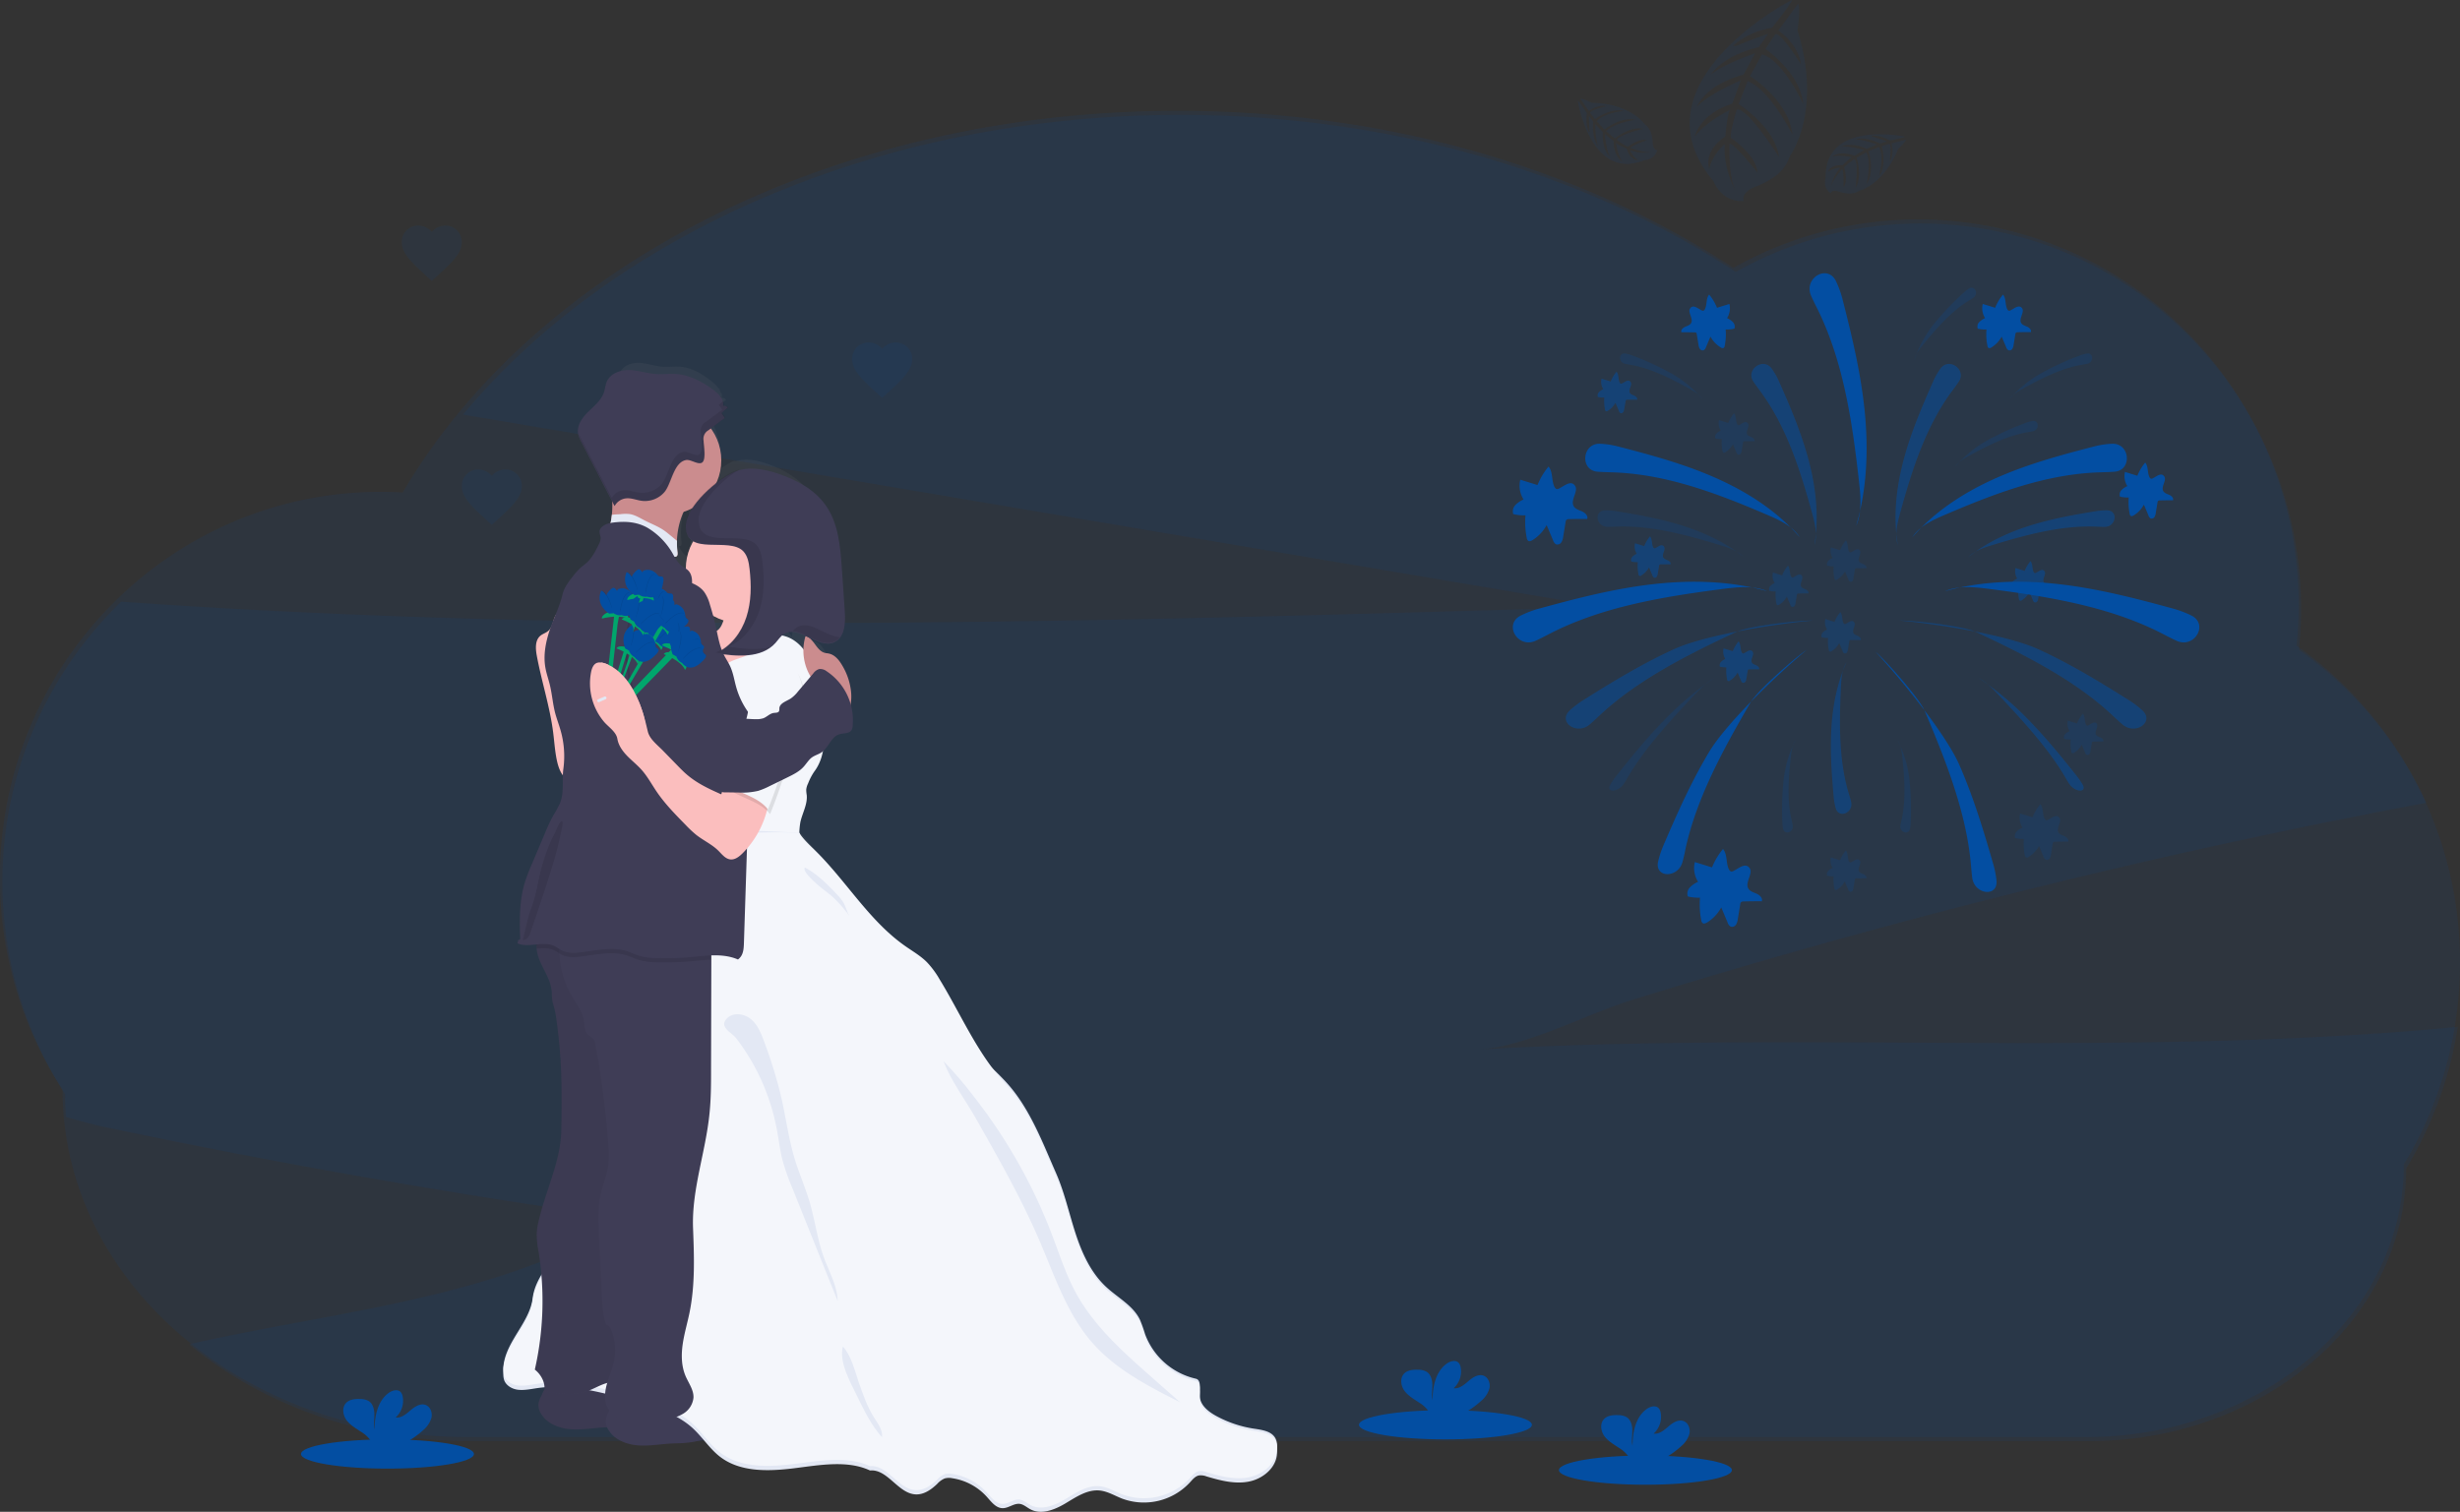 <svg id="40d64b11-b73c-480c-a7d0-f1c9d01d0b28" data-name="Layer 1" xmlns="http://www.w3.org/2000/svg" xmlns:xlink="http://www.w3.org/1999/xlink" width="1144" height="703.24" viewBox="0 0 1144 703.24"><rect x="0" y="0" width="1144" height="703.24" fill="#333333" stroke="none"/><defs><linearGradient id="df3da9d4-8aff-4be2-8f87-0704aadf5872" x1="431.81" y1="789.02" x2="431.81" y2="267.15" gradientUnits="userSpaceOnUse"><stop offset="0" stop-color="gray" stop-opacity="0.25"/><stop offset="0.54" stop-color="gray" stop-opacity="0.12"/><stop offset="1" stop-color="gray" stop-opacity="0.1"/></linearGradient></defs><title>wedding</title><path d="M715.72,586.55c22.1-1.26,49.52-16.26,70.84-22.88q37.85-11.76,76-22.6Q995.33,503.3,1131,476.67q12.66-2.48,25.36-4.86a179.65,179.65,0,0,0-59.26-71.17,181.86,181.86,0,0,0,1-18.77c0-99.14-79.23-179.51-177-179.51a174.27,174.27,0,0,0-85.9,22.54c-69.2-45.52-159.52-73.07-258.34-73.07-140.42,0-263.69,55.64-333.54,139.4l328.34,55.46,201.34,34c-229.53,6.85-459.77,13.66-688.64-2.42a181.42,181.42,0,0,0-26.12,229h0c0,3.59.15,7.14.42,10.67,5.83,1.68,11.46,3.29,16.51,4.36q121.61,25.68,244.78,43c-60.51,37.31-134.2,42.58-204,58.38,33.8,27.9,79.7,45.06,130.28,45.06H999.32c81.55,0,147.65-56.78,147.65-126.82h0a180.14,180.14,0,0,0,24-65.88C1020.07,590.57,867.29,577.92,715.72,586.55Z" transform="translate(-28 -98.38)" fill="#034ea2" opacity="0.1"/><path d="M1172,546.17a180,180,0,0,0-76-147.42,184.86,184.86,0,0,0,1-18.77c0-99.15-79.24-179.51-177-179.51A174.18,174.18,0,0,0,834.08,223c-69.19-45.52-159.52-73.07-258.34-73.07-160.79,0-299.1,72.94-360.46,177.55-3.41-.2-6.84-.31-10.3-.31-97.74,0-177,80.36-177,179.5a180.5,180.5,0,0,0,29.12,98.67h0c0,89.2,84.19,161.51,188,161.51H998.24c81.54,0,147.64-56.77,147.64-126.81h0A180.57,180.57,0,0,0,1172,546.17Z" transform="translate(-28 -98.38)" fill="#034ea2" opacity="0.1"/><path d="M861.23,98.38s-75,38.56-36.4,84.26c0,0,3.62,10,14.16,9.23,0,0-2.1-3.84,6-6.89a38.92,38.92,0,0,0,8.09-4.29,19,19,0,0,0,7.27-9.67h0s15.38-20.48,3.57-58.45c0,0,1.56-10.73.22-12.46L855,112.57s9.4,6.35,10.46,15.62c0,0-9.77-15.59-11.9-13.82-.43.36-4.54,6.82-4.54,6.82s16.29,11.1,17.48,25.48c0,0-9.16-20.15-19.07-23l-5.63,10.12s17.8,10.89,19.78,27.21c0,0-10.3-20.72-20.86-24.91l-4.19,10.7s17.15,11,18.71,24.55c0,0-14.33-22.75-19.51-22,0,0-3.25,10.06-2.83,13.15,0,0,12.13,8.15,12.33,16.12,0,0-11.18-14.18-12.91-13.25,0,0-.75,14.23,2.69,21.64,0,0-5.87-10.58-4.92-21.64,0,0-5.9,5-7.21,11.55,0,0-3.22-7.84,7.44-15,0,0,1-11.07,2.25-12.43,0,0-11.51,5.58-16.41,12.47,0,0,1.82-10.27,17.42-15.34l4-10.85s-15.61,6.58-20.44,12.39c0,0,3.48-10.19,21.67-15l5.41-10s-13.88,4.64-20.65,9.94c0,0,5.26-8.76,22.31-12.74l4.39-6.25s-10.07,3.57-12.87,4.86-3.38.64-3.38.64A36.38,36.38,0,0,1,852,111.35S861.92,99.05,861.23,98.38Z" transform="translate(-28 -98.38)" fill="#034ea2" opacity="0.1"/><path d="M761.74,145.3s5.84,37.66,30.94,27.62c0,0,4.79-.13,6-4.76,0,0-1.95.35-2.11-3.54a17.62,17.62,0,0,0-.68-4.08,8.58,8.58,0,0,0-3.12-4.49h0s-6.58-9.51-24.55-9.86c0,0-4.38-2.2-5.31-1.87l4,5.69s4.06-3.13,8.19-2.26c0,0-8.08,2-7.62,3.13.09.24,2.27,2.92,2.27,2.92s7.09-5.4,13.42-3.87c0,0-9.94,1.06-12.6,4.9l3.54,3.85s7.21-6.08,14.49-4.6c0,0-10.36,1.47-13.66,5.4l4,3.32s7.15-5.8,13.2-4.53c0,0-11.8,2.91-12.23,5.23,0,0,3.85,2.83,5.23,3.08,0,0,5.22-4,8.67-3,0,0-7.67,2.77-7.52,3.64,0,0,6,2.35,9.66,1.94a19.48,19.48,0,0,1-10-1,10.76,10.76,0,0,0,3.93,4.74s-3.82.26-5.37-5.33c0,0-4.6-2-5-2.74,0,0,.75,5.73,3,8.82,0,0-4.15-2.25-4.1-9.66l-4.08-3.25s.59,7.63,2.4,10.53c0,0-3.88-2.95-3.37-11.44l-3.51-3.74s0,6.62,1.33,10.27c0,0-3-3.5-2.29-11.38l-2-2.77s.1,4.82.25,6.21-.21,1.54-.21,1.54a16.4,16.4,0,0,1-.92-8.9S762.13,145.1,761.74,145.3Z" transform="translate(-28 -98.38)" fill="#034ea2" opacity="0.1"/><path d="M913.84,161.92S876.57,154,877,181c0,0-1.59,4.52,2.31,7.28,0,0,.37-1.95,4.06-.71a17.37,17.37,0,0,0,4.05.81,8.62,8.62,0,0,0,5.31-1.3h0s11.24-2.77,18-19.44c0,0,3.62-3.31,3.64-4.29l-6.76,1.75s1.48,4.91-.8,8.45c0,0,1-8.25-.21-8.24-.26,0-3.54,1.09-3.54,1.09s2.52,8.54-1.17,13.92c0,0,2.56-9.67-.09-13.52l-4.86,1.93s3.12,8.9-.86,15.18c0,0,2.32-10.2-.17-14.68l-4.53,2.55s2.87,8.73-.47,13.93c0,0,1.49-12.05-.53-13.28,0,0-4,2.59-4.75,3.79,0,0,1.92,6.32-.29,9.17,0,0,.14-8.16-.73-8.33,0,0-4.33,4.76-5.25,8.34a19.5,19.5,0,0,1,4.47-9,10.77,10.77,0,0,0-5.83,2s1.12-3.66,6.9-3.12c0,0,3.52-3.58,4.34-3.71,0,0-5.63-1.34-9.31-.33,0,0,3.57-3.07,10.48-.38l4.49-2.66s-7.34-2.16-10.69-1.51c0,0,4.13-2.57,11.88.93l4.75-2s-6.18-2.34-10.07-2.42c0,0,4.35-1.56,11.45,1.92l3.32-.93s-4.54-1.63-5.89-2-1.37-.74-1.37-.74a16.37,16.37,0,0,1,8.65,2.31S913.89,162.35,913.84,161.92Z" transform="translate(-28 -98.38)" fill="#034ea2" opacity="0.1"/><ellipse cx="672.19" cy="662.76" rx="40.21" ry="6.8" fill="#034ea2"/><path d="M716.82,750a11.64,11.64,0,0,0,3.83-5.79c.5-2.29-.48-5.05-2.68-5.89-2.46-.94-5.09.77-7.08,2.49s-4.28,3.68-6.88,3.32a10.5,10.5,0,0,0,3.24-9.81,4.12,4.12,0,0,0-.9-2c-1.37-1.46-3.84-.84-5.48.31-5.2,3.66-6.65,10.72-6.68,17.08-.52-2.29-.08-4.68-.09-7s-.66-5-2.65-6.23a7.91,7.91,0,0,0-4-.94c-2.33-.09-4.94.14-6.53,1.85-2,2.13-1.47,5.69.25,8s4.35,3.81,6.77,5.42a15,15,0,0,1,4.83,4.61,4.16,4.16,0,0,1,.36.83h14.66A40.77,40.77,0,0,0,716.82,750Z" transform="translate(-28 -98.38)" fill="#034ea2"/><ellipse cx="765.19" cy="683.85" rx="40.21" ry="6.8" fill="#034ea2"/><path d="M809.82,771.11a11.64,11.64,0,0,0,3.83-5.79c.5-2.3-.48-5.05-2.68-5.89-2.46-.94-5.09.76-7.08,2.49s-4.28,3.68-6.88,3.32a10.5,10.5,0,0,0,3.24-9.81,4.08,4.08,0,0,0-.9-2c-1.37-1.46-3.84-.84-5.48.31-5.2,3.66-6.65,10.72-6.68,17.08-.52-2.29-.08-4.68-.09-7s-.66-5-2.65-6.23a7.91,7.91,0,0,0-4-.94c-2.33-.09-4.94.14-6.53,1.85-2,2.13-1.47,5.69.25,8s4.35,3.8,6.77,5.42a15,15,0,0,1,4.83,4.61,4.16,4.16,0,0,1,.36.83h14.66A41.11,41.11,0,0,0,809.82,771.11Z" transform="translate(-28 -98.38)" fill="#034ea2"/><ellipse cx="180.19" cy="676.35" rx="40.21" ry="6.8" fill="#034ea2"/><path d="M224.82,763.61a11.64,11.64,0,0,0,3.83-5.79c.5-2.29-.48-5.05-2.68-5.89-2.46-.94-5.09.77-7.08,2.49s-4.28,3.69-6.88,3.32a10.5,10.5,0,0,0,3.24-9.81,4.12,4.12,0,0,0-.9-2c-1.37-1.46-3.84-.84-5.48.31-5.2,3.66-6.65,10.73-6.68,17.08-.52-2.29-.08-4.68-.09-7s-.66-5-2.65-6.23a7.91,7.91,0,0,0-4-.94c-2.33-.09-4.94.15-6.53,1.86-2,2.12-1.47,5.68.25,8s4.35,3.81,6.77,5.42a15,15,0,0,1,4.83,4.61,4.16,4.16,0,0,1,.36.83h14.66A40.77,40.77,0,0,0,224.82,763.61Z" transform="translate(-28 -98.38)" fill="#034ea2"/><path d="M589.93,759.38a2.45,2.45,0,0,0,0-.27,8,8,0,0,0-.71-3.71c-1.62-3.28-5.52-3.82-8.83-4.39A43.55,43.55,0,0,1,565,745.22c-3.13-1.91-6.34-4.72-6.73-8.67,0-.81.06-1.62,0-2.36,0-.54,0-1.07,0-1.58,0-2.11-.12-4.05-1.69-4.43-9.38-2.32-17.49-10.31-20.72-20.44-.69-2.16-1.17-4.41-2.06-6.48-2.83-6.56-9.13-10.12-13.89-15.08-6.26-6.53-9.89-15.61-12.52-24.72s-4.45-18.54-7.9-27.31c-5.75-14.63-10.94-30.21-20.69-41.9-1.47-1.77-3.09-3.58-4.8-5.41-8.67-12.66-14.56-27.63-22.07-41.29a41.34,41.34,0,0,0-5.21-7.83c-2.6-2.88-5.82-4.94-8.82-7.29-14.45-11.28-23.69-29-36.14-42.93-2.17-2.43-5.55-5.85-7.15-8.78a28,28,0,0,1,.44-5.1c.8-4.15,2.95-8.09,2.58-12.32a17.31,17.31,0,0,1-.21-2.49,9,9,0,0,1,.76-2.78,27.5,27.5,0,0,1,2.54-5.46,23.23,23.23,0,0,0,3.5-9.21c2.49-2.36,3.57-6.68,6.68-7.77,1.73-.6,4-.19,5-1.9a4.58,4.58,0,0,0,.47-1.88,28.63,28.63,0,0,0-.85-10.06,24.74,24.74,0,0,0,.2-5.23,31.46,31.46,0,0,0-3.65-12.43c-1.27-2.42-3-4.84-5.47-5.4-.54-.12-1.09-.15-1.61-.31-3.18-.93-4.28-5.84-7.15-7.36,3.69,2,7.46,4.26,10.93,2.58,4.36-2.13,4.72-8.77,4.39-14.07L412,357.9c-.62-10-1.4-20.61-6.55-28.85-4.64-7.44-12.24-11.91-20-14.7-5.24-1.89-11-3.1-16.19-1.17.31-.22.61-.44.91-.64a14.57,14.57,0,0,0-1.87.7,34.86,34.86,0,0,0-7.52,5.16,27.14,27.14,0,0,0,1.9-10,26.58,26.58,0,0,0-4.18-14.46l5.86-4.93-1.37-2.23,2.58-2.46a1.81,1.81,0,0,0-1.54-.86,2.17,2.17,0,0,0-.36,0,5.34,5.34,0,0,0-.18-2.19l-.18.17a6.6,6.6,0,0,0-.72-1.74l.21,0a6.42,6.42,0,0,0-.41-.65c0,.1,0,.21,0,.31a14.45,14.45,0,0,0-3.06-3.27c-4.48-3.68-9.61-6.73-15.16-7.14-2.7-.2-5.41.23-8.11,0-3.64-.25-7.17-1.63-10.82-1.78s-7.76,1.34-9.27,5c-.65,1.6-.74,3.4-1.23,5.05-1.09,3.68-4,6.23-6.47,8.95s-4.76,6.37-4.08,10.17a14.62,14.62,0,0,0,1.26,3.48l12.67,27.36a53.64,53.64,0,0,1-.18,6q-.12,1.29-.33,2.61c-.06.37-.13.75-.22,1.13a6.33,6.33,0,0,0-3.82,2.2,3.14,3.14,0,0,0-.66,1.58,14.28,14.28,0,0,0,.48,2.71,7,7,0,0,1-.81,3.39c-1.27,2.95-2.62,5.95-4.78,8.16-.88.91-1.88,1.67-2.77,2.57a27.55,27.55,0,0,0-2.77,3.47c-1.85,2.6-3.76,5.32-4.44,8.56-1.12,5.3-3.38,10.34-5,15.51a5.29,5.29,0,0,1-.85,1.14c-1,.94-2.28,1.34-3.26,2.26-2.2,2.08-2,5.88-1.46,9.05,1.94,11.78,5.34,23.25,6.69,35.13.54,4.66.76,9.4,1.8,13.95a17,17,0,0,0,2.15,5.56c-.15,4.47.31,9-1.28,13.12-.74,1.86-1.77,3.56-2.67,5.34a78.38,78.38,0,0,0-3.31,7.88l-5.43,14.3c-1,2.71-2.06,5.44-2.84,8.26-2.25,8.21-2.26,17-1.94,25.55a1.1,1.1,0,0,1-.16.76c-.16.2-.54.14-.55-.13-.07.5-.35,1.35-.41,1.84,2.42,1.18,5.14.8,7.84.51,0,.26,0,.53,0,.79a1.28,1.28,0,0,0,0,.19,16.83,16.83,0,0,0,.25,2.43s0,0,0,.06c.07.41.16.81.25,1.21,0,.11,0,.21.08.32.09.36.19.73.3,1.08.06.19.11.36.17.54s.15.44.23.65.09.27.14.4c.66,1.72,1.45,3.38,2.2,5.06a27,27,0,0,1,2.55,8.26c.06.66.08,1.32.11,2l0,.69a18.92,18.92,0,0,0,.18,2.13c.18,1.14.52,2.23.79,3.35.16.66.28,1.34.4,2s.23,1.53.33,2.29q1.13,8.48,1.67,17c.09,1.37.17,2.75.24,4.12.47,10,.35,20,.23,30.06a60.26,60.26,0,0,1-1,9.78c-1.67,9.47-5.12,18.67-7.4,28.07-.24,1-.46,2-.67,3a40.25,40.25,0,0,0-1,6.45,45.6,45.6,0,0,0,.78,8.64q.74,5.19,1.14,10.43a29.22,29.22,0,0,0-3.54,10.54c-1.21,11.13-10.64,19.48-11.92,30.61a13.75,13.75,0,0,0-.09,2.13,10.6,10.6,0,0,0,0,1.38,9,9,0,0,0,.3,3.52,7,7,0,0,0,5.83,4.39c2.45.31,4.9-.31,7.34-.72,1.1-.19,2.2-.31,3.3-.42a7.23,7.23,0,0,1,0,1.14,19.67,19.67,0,0,0-1.32,2.9,10.25,10.25,0,0,0-1.13,3.77,8.38,8.38,0,0,0,1.13,4.44c2.46,4.49,7.37,6.6,12.07,7s9.37-.63,14.07-.88l.8,0a8.71,8.71,0,0,0,.59,1.28c2.45,4.49,7.37,6.6,12.06,7s9.38-.62,14.08-.87c1.4-.07,2.81-.07,4.21-.17a41,41,0,0,0,8.48-1.55,49.15,49.15,0,0,0,6.81,7.79c8.24,7,19.63,6.6,29.93,5.23s21.91-3.91,31.3,1c7.2-.79,11.49,10.64,18.72,10.93,3.32.13,6.3-2.2,8.7-4.76a8.81,8.81,0,0,1,3.1-2.54,6.1,6.1,0,0,1,3.09-.1,23.18,23.18,0,0,1,14.14,8.54c1.82,2.28,3.68,5.15,6.41,5.21,2.45,0,4.62-2.31,7.05-2,1.65.22,3,1.63,4.43,2.5,4.48,2.65,10,.2,14.3-2.72s8.9-6.45,13.94-5.92c3.27.34,6.18,2.38,9.23,3.71,9.4,4.1,20.93,1,27.67-7.36,1.07-1.34,2.17-2.89,3.75-3.24a5.88,5.88,0,0,1,3.1.46c5.65,1.88,11.59,3.61,17.37,2.33s11.28-6.51,11.4-13.09a9.63,9.63,0,0,0-.05-1.2c0-.25.05-.51.05-.77A5.56,5.56,0,0,0,589.93,759.38Zm-227-375.72a5.91,5.91,0,0,1-2,2.64c-.08-.43-.16-.86-.25-1.3-.36-1.86-.77-3.71-1.21-5.55a21.27,21.27,0,0,0,4.25,2.1C363.43,382.25,363.19,383,362.9,383.66Zm-14.66-45.14c0,.07,0,.14,0,.21,0,3.52,1.22,5.53,3,6.68a27,27,0,0,0-3,12.46c-.68-.53-1.41-1-2-1.59a13.5,13.5,0,0,1-2.63-3.87,1.34,1.34,0,0,0,.84-.13c.51-.35.49-1.17.42-1.83a39.29,39.29,0,0,1,2.47-18.51,20.12,20.12,0,0,0,3.37-1.55,16.59,16.59,0,0,0-2.45,8S348.24,338.47,348.24,338.52Zm48.94,50.19a25.27,25.27,0,0,0-.85,5.94,15.16,15.16,0,0,0-7.61-6,10.74,10.74,0,0,0-1.12-.27,6.5,6.5,0,0,1,.75-.64c2.87-2,6.1-.6,9.4,1.15A4.82,4.82,0,0,0,397.18,388.71Z" transform="translate(-28 -98.38)" fill="url(#df3da9d4-8aff-4be2-8f87-0704aadf5872)"/><path d="M278.4,751.59a7.87,7.87,0,0,0,1.29,4.52c2.79,4.57,8.39,6.71,13.72,7.11s10.67-.64,16-.89c1.6-.07,3.2-.08,4.79-.17,8.28-.5,16.19-3.43,24-6.33,1.28-.47,2.77-1.23,2.84-2.58a3.17,3.17,0,0,0-1.32-2.36,13.56,13.56,0,0,0-3.41-2.18c-4.34-1.91-9.54-1.41-13.66-3.76-.91-.52-1.74-1.16-2.69-1.59a11.46,11.46,0,0,0-3.48-.8,53.21,53.21,0,0,0-15.48.51c-3.89.71-7.72,1.86-11.67,2.14a14.91,14.91,0,0,1-4.47-.29c-1-.23-2.27-1.13-3.22-.53s-1.48,2.51-1.93,3.36A9.77,9.77,0,0,0,278.4,751.59Z" transform="translate(-28 -98.38)" fill="#3f3d56"/><path d="M278.4,751.59a7.87,7.87,0,0,0,1.29,4.52c2.79,4.57,8.39,6.71,13.72,7.11s10.67-.64,16-.89c1.6-.07,3.2-.08,4.79-.17,8.28-.5,16.19-3.43,24-6.33,1.28-.47,2.77-1.23,2.84-2.58a3.17,3.17,0,0,0-1.32-2.36,13.56,13.56,0,0,0-3.41-2.18c-4.34-1.91-9.54-1.41-13.66-3.76-.91-.52-1.74-1.16-2.69-1.59a11.46,11.46,0,0,0-3.48-.8,53.21,53.21,0,0,0-15.48.51c-3.89.71-7.72,1.86-11.67,2.14a14.91,14.91,0,0,1-4.47-.29c-1-.23-2.27-1.13-3.22-.53s-1.48,2.51-1.93,3.36A9.77,9.77,0,0,0,278.4,751.59Z" transform="translate(-28 -98.38)" opacity="0.05"/><path d="M309.72,759.09a7.8,7.8,0,0,0,1.29,4.52c2.79,4.57,8.38,6.71,13.72,7.11s10.67-.64,16-.89c1.6-.07,3.19-.08,4.79-.17,8.28-.5,16.19-3.43,24-6.33,1.28-.48,2.77-1.23,2.84-2.59a3.15,3.15,0,0,0-1.32-2.35,13.29,13.29,0,0,0-3.41-2.18c-4.34-1.91-9.54-1.42-13.66-3.77-.91-.51-1.74-1.16-2.69-1.58a11.77,11.77,0,0,0-3.48-.81,53.21,53.21,0,0,0-15.48.52c-3.89.71-7.72,1.86-11.67,2.13a14.57,14.57,0,0,1-4.47-.28c-1-.23-2.27-1.13-3.22-.53s-1.49,2.51-1.93,3.36A9.61,9.61,0,0,0,309.72,759.09Z" transform="translate(-28 -98.38)" fill="#3f3d56"/><path d="M293.36,384.75a5.25,5.25,0,0,0-1.9-2.5c-2.09-1.16-4.56,1-5.47,3.17s-1.21,4.83-3,6.4c-1.09,1-2.59,1.36-3.71,2.3-2.5,2.11-2.25,6-1.66,9.2,2.21,12,6.08,23.66,7.62,35.75.61,4.75.86,9.57,2,14.2.7,2.74,1.81,5.52,4,7.3s5.69,2.21,7.75.27a88.87,88.87,0,0,1-5.49-31.55c.06-7,1-14,1.19-21.08.21-6.18-.1-12.37-.41-18.55a11.53,11.53,0,0,0-.88-4.63,4,4,0,0,0-3.77-2.37" transform="translate(-28 -98.38)" fill="#fbbebe"/><circle cx="310.26" cy="214.13" r="25.17" fill="#cb8c8e"/><circle cx="344.18" cy="264.55" r="25.25" fill="#fbbebe"/><path d="M382.57,387.38c.22,2,1,4.33,2.91,4.84a21.4,21.4,0,0,0,2.67.15,4.55,4.55,0,0,1,3.29,2.54,8.15,8.15,0,0,1,.69,4.23,13.32,13.32,0,0,1-2.06,6.18,17.75,17.75,0,0,1-9.26,6.78,49.92,49.92,0,0,1-11.46,2.11,13.7,13.7,0,0,1-5.19-.16,11,11,0,0,1-3-1.52,29.61,29.61,0,0,1-7.37-7.06,17.7,17.7,0,0,1-3.17-6.49,9.76,9.76,0,0,1,.93-7,3.45,3.45,0,0,1,1.68-1.59c2.14-.77,4.08,1.88,6.35,1.94,1.8,0,3.22-1.54,4-3.16s1.19-3.45,2.35-4.82c1.35-1.61,3.47-2.32,5.5-2.86,3.34-.88,7.72-2.21,11.2-1.84,1.91.19.66,1.33.22,2.71A12.16,12.16,0,0,0,382.57,387.38Z" transform="translate(-28 -98.38)" fill="#fbbebe"/><path d="M358.77,413.73c3.07-1.38,4.77-4.71,7.51-6.68,2.3-1.65,5.17-2.24,7.8-3.29a22.75,22.75,0,0,0,7.2-4.6c1.9-1.79,3.59-4,6-4.88a9.34,9.34,0,0,1,5.66,0c5.19,1.44,9.18,5.76,11.5,10.61s3.21,10.25,4.08,15.56l1.3,8a73.49,73.49,0,0,1,1.39,14.84c-.21,5-1.51,10-4.54,14a27.33,27.33,0,0,0-2.89,5.55,8.47,8.47,0,0,0-.85,2.84,15.56,15.56,0,0,0,.23,2.53c.42,4.3-2,8.31-2.94,12.53a36.08,36.08,0,0,0-.44,8.57,2.1,2.1,0,0,0,.22,1.08,2,2,0,0,0,.85.68c.66.35,1.34.68,2,1a74.91,74.91,0,0,1-16.81,1.78c-9.91-.23-19.58-3-29.43-4.15-.37-4.52.87-8.88,1.15-13.4a54.29,54.29,0,0,0-.55-8.82,107,107,0,0,1,.23-24c.34-2.8.8-5.59.93-8.41.15-3.34-.15-6.69.09-10,.23-3.17,1-6.31,1.08-9.49A1.64,1.64,0,0,0,358.77,413.73Z" transform="translate(-28 -98.38)" fill="#f4f6fb"/><path d="M369.93,484.79c10.36.06,19.49.36,29.82,1.07,1.82,3-2.54,11.09-.07,13.57,14.16,14.19,17.31,33.26,33.75,44.75,3.41,2.38,13,4.31,16,7.25,2.35,2.33-1.24.67.5,3.5,10,16.32,32.55,32.43,45.62,46.46,11.08,11.89,17,27.75,23.54,42.64,3.92,8.91,6,18.52,9,27.79s7.13,18.5,14.25,25.14c5.42,5.06,12.59,8.68,15.8,15.35a63.89,63.89,0,0,1,2.35,6.6,33,33,0,0,0,23.58,20.79c2.91.64,1.58,5.49,1.88,8.46.41,4.06,4.08,6.94,7.66,8.89a53.67,53.67,0,0,0,17.49,5.89c3.76.57,8.2,1.13,10,4.46a7.47,7.47,0,0,1,.81,3.78c-.13,6.7-6.4,12-13,13.32s-13.34-.46-19.76-2.37a7.43,7.43,0,0,0-3.53-.47c-1.8.35-3,1.93-4.27,3.3a29.15,29.15,0,0,1-31.47,7.49c-3.48-1.36-6.78-3.43-10.5-3.78-5.74-.54-10.93,3.06-15.87,6s-11.18,5.46-16.27,2.76c-1.68-.88-3.16-2.31-5-2.54-2.77-.32-5.24,2.08-8,2-3.1-.06-5.23-3-7.3-5.3A27.06,27.06,0,0,0,470.84,783a7.56,7.56,0,0,0-3.51.1,9.88,9.88,0,0,0-3.53,2.58c-2.73,2.61-6.12,5-9.89,4.84-8.23-.29-13.12-11.92-21.31-11.12-10.68-5-23.9-2.42-35.61-1s-24.68,1.83-34.06-5.32c-4.94-3.78-8.29-9.27-12.9-13.46-7.28-6.62-17.1-9.51-26.57-12.21-15-4.28-30.58-8.6-46-6.27-2.78.42-5.57,1-8.36.73s-5.65-1.84-6.63-4.46a8.73,8.73,0,0,1-.28-4.16c1.45-11.32,12.18-19.82,13.55-31.15.69-5.62,3.71-10.54,6.93-15.19A131,131,0,0,0,290.16,674c5.33-10,10.68-20,14.7-30.56,4.23-11.11,6.94-22.73,9.64-34.31,2.6-11.17,3.84-22.61,5.71-33.93,1.36-8.23,3.49-16.31,5.62-24.38,6.3-23.84,12.64-47.82,23-70.18C355.57,482.54,363,484.75,369.93,484.79Z" transform="translate(-28 -98.38)" fill="#e3e8f4"/><path d="M369.93,487.79c10.36.06,19.49-.64,29.82.07,1.82,3,5.67,6.46,8.14,8.93C422.05,511,432.57,529,449,540.48c3.41,2.39,7.07,4.49,10,7.42a41.62,41.62,0,0,1,5.93,8c10,16.33,17.51,34.5,30.58,48.53,11.08,11.89,17,27.75,23.54,42.64,3.92,8.91,6,18.52,9,27.79s7.13,18.5,14.25,25.14c5.42,5.06,12.59,8.68,15.8,15.35a63.89,63.89,0,0,1,2.35,6.6,33,33,0,0,0,23.58,20.79c2.91.64,1.58,5.49,1.88,8.46.41,4.06,4.08,6.94,7.66,8.89a53.67,53.67,0,0,0,17.49,5.89c3.76.57,8.2,1.13,10,4.46a7.47,7.47,0,0,1,.81,3.78c-.13,6.7-6.4,12-13,13.32s-13.34-.46-19.76-2.37a7.43,7.43,0,0,0-3.53-.47c-1.8.35-3,1.93-4.27,3.3a29.15,29.15,0,0,1-31.47,7.49c-3.48-1.36-6.78-3.43-10.5-3.78-5.74-.54-10.93,3.06-15.87,6s-11.18,5.46-16.27,2.76c-1.68-.88-3.16-2.31-5-2.54-2.77-.32-5.24,2.08-8,2-3.1-.06-5.23-3-7.3-5.3A27.06,27.06,0,0,0,470.84,786a7.56,7.56,0,0,0-3.51.1,9.88,9.88,0,0,0-3.53,2.58c-2.73,2.61-6.12,5-9.89,4.84-8.23-.29-13.12-11.92-21.31-11.12-10.68-5-23.9-2.42-35.61-1s-24.68,1.83-34.06-5.32c-4.94-3.78-8.29-9.27-12.9-13.46-7.28-6.62-17.1-9.51-26.57-12.21-15-4.28-30.58-8.6-46-6.27-2.78.42-5.57,1-8.36.73s-5.65-1.84-6.63-4.46a8.73,8.73,0,0,1-.28-4.16c1.45-11.32,12.18-19.82,13.55-31.15.69-5.62,3.71-10.54,6.93-15.19A131,131,0,0,0,290.16,677c5.33-10,10.68-20,14.7-30.56,4.23-11.11,6.94-22.73,9.64-34.31,2.6-11.17,3.84-22.61,5.71-33.93,1.36-8.23,3.49-16.31,5.62-24.38,6.3-23.84,12.64-47.82,23-70.18C355.57,485.54,363,487.75,369.93,487.79Z" transform="translate(-28 -98.38)" fill="#e3e8f4"/><path d="M369.93,485.79c10.36.06,19.49-.64,29.82.07,1.82,3,5.67,6.46,8.14,8.93C422.05,509,432.57,527,449,538.48c3.41,2.39,7.07,4.49,10,7.42a41.62,41.62,0,0,1,5.93,8c10,16.33,17.51,34.5,30.58,48.53,11.08,11.89,17,27.75,23.54,42.64,3.92,8.91,6,18.52,9,27.79s7.13,18.5,14.25,25.14c5.42,5.06,12.59,8.68,15.8,15.35a63.89,63.89,0,0,1,2.35,6.6,33,33,0,0,0,23.58,20.79c2.91.64,1.58,5.49,1.88,8.46.41,4.06,4.08,6.94,7.66,8.89a53.67,53.67,0,0,0,17.49,5.89c3.76.57,8.2,1.13,10,4.46a7.47,7.47,0,0,1,.81,3.78c-.13,6.7-6.4,12-13,13.32s-13.34-.46-19.76-2.37a7.43,7.43,0,0,0-3.53-.47c-1.8.35-3,1.93-4.27,3.3a29.15,29.15,0,0,1-31.47,7.49c-3.48-1.36-6.78-3.43-10.5-3.78-5.74-.54-10.93,3.06-15.87,6s-11.18,5.46-16.27,2.76c-1.68-.88-3.16-2.31-5-2.54-2.77-.32-5.24,2.08-8,2-3.1-.06-5.23-3-7.3-5.3A27.06,27.06,0,0,0,470.84,784a7.56,7.56,0,0,0-3.51.1,9.88,9.88,0,0,0-3.53,2.58c-2.73,2.61-6.12,5-9.89,4.84-8.23-.29-13.12-11.92-21.31-11.12-10.68-5-23.9-2.42-35.61-1s-24.68,1.83-34.06-5.32c-4.94-3.78-8.29-9.27-12.9-13.46-7.28-6.62-17.1-9.51-26.57-12.21-15-4.28-30.58-8.6-46-6.27-2.78.42-5.57,1-8.36.73s-5.65-1.84-6.63-4.46a8.73,8.73,0,0,1-.28-4.16c1.45-11.32,12.18-19.82,13.55-31.15.69-5.62,3.71-10.54,6.93-15.19A131,131,0,0,0,290.16,675c5.33-10,10.68-20,14.7-30.56,4.23-11.11,6.94-22.73,9.64-34.31,2.6-11.17,3.84-22.61,5.71-33.93,1.36-8.23,3.49-16.31,5.62-24.38,6.3-23.84,12.64-47.82,23-70.18C355.57,483.54,363,485.75,369.93,485.79Z" transform="translate(-28 -98.38)" fill="#f4f6fb"/><path d="M279.74,531.68c-3.3,3.61-2.55,9.35-.62,13.84s4.86,8.7,5.4,13.56c.18,1.62.08,3.26.36,4.87.21,1.16.6,2.27.9,3.41a38.44,38.44,0,0,1,.84,4.38c1.06,7.12,1.78,14.3,2.16,21.5.55,10.18.41,20.39.27,30.59-.2,14.27-7,27.63-10.31,41.51a35.9,35.9,0,0,0-1.14,6.56,42.68,42.68,0,0,0,.87,8.79,144.28,144.28,0,0,1-1.75,54.78c3,2.36,5.09,6.32,4.37,10.06,6.45,1.13,13.2,2.24,19.41.19,3.75-1.23,7.12-3.57,11-4.3,3-.55,6.47-.27,8.59-2.45a9.13,9.13,0,0,0,1.84-3.5c7.32-21.3,5.27-44.49,4.86-67-.22-12.1,0-24.21-.46-36.3a281.08,281.08,0,0,0-10.08-63.72c-2.8-10-5.5-20-11-28.87a15.08,15.08,0,0,0-4.58-5.16c-2.09-1.28-4.62-1.59-7.06-1.87C288.51,532,284.84,532.26,279.74,531.68Z" transform="translate(-28 -98.38)" fill="#3f3d56"/><path d="M321.93,735.48a9.16,9.16,0,0,1-1.84,3.49c-2.12,2.19-5.6,1.9-8.59,2.46-.38.07-.76.16-1.13.26-3.41.91-6.49,2.92-9.86,4-6.22,2-13,.94-19.42-.19.72-3.74-1.37-7.71-4.37-10.07a144.23,144.23,0,0,0,1.76-54.77,42,42,0,0,1-.88-8.79,36.62,36.62,0,0,1,1.14-6.56c3.29-13.89,10.11-27.25,10.31-41.52.14-10.2.28-20.41-.26-30.59q-.59-10.8-2.17-21.5a40.72,40.72,0,0,0-.83-4.38c-.31-1.13-.7-2.25-.9-3.41-.29-1.6-.19-3.25-.37-4.87-.54-4.86-3.46-9.06-5.4-13.55a20.06,20.06,0,0,1-1.56-5.82,10,10,0,0,1,2.18-8c3.43.38,6.2.37,9.2.5,1.47.06,3,.16,4.67.35,2.44.27,5,.58,7.07,1.87a15,15,0,0,1,4.57,5.16c.54.87,1.05,1.75,1.54,2.64,4.49,8.17,6.94,17.17,9.46,26.22a281.17,281.17,0,0,1,10.08,63.72c.51,12.09.24,24.2.46,36.31C327.21,691,329.25,714.17,321.93,735.48Z" transform="translate(-28 -98.38)" opacity="0.05"/><path d="M358.8,539.52c0,1.75,0,3.51,0,5.26q-.07,25.34-.13,50.67c0,6.95,0,13.92-.72,20.83-1.77,18-8.35,35.43-7.65,53.45.5,13.09,1,26.33-1.63,39.17-1,4.92-2.46,9.76-3.18,14.73s-.64,10.21,1.33,14.84c1.42,3.31,3.81,6.44,3.68,10a9.81,9.81,0,0,1-4.73,7.48,22.48,22.48,0,0,1-8.66,2.89,66.48,66.48,0,0,1-11.53.89c-5.53-.06-11.83-1.27-14.69-6-1.92-3.18-1.77-7.22-.85-10.83.11-.42.22-.83.34-1.24.94-3.15,2.28-6.18,3-9.38a26.11,26.11,0,0,0-1.07-15.17c-.34-.9-1.41-2.6-2.37-2.49-1.53-3.95-1.76-8.27-2-12.51l-1.41-28.7c-.3-6.25-.6-12.58.68-18.7,1-5,3.13-9.76,3.73-14.83a49.07,49.07,0,0,0-.05-9.15A406.28,406.28,0,0,0,304.81,584a5.6,5.6,0,0,0-.77-2.22c-.66-.92-1.81-1.35-2.62-2.15-1.7-1.66-1.54-4.37-1.94-6.72-.72-4.24-3.53-7.76-5.7-11.46a42,42,0,0,1-5.63-19.57,41.06,41.06,0,0,1,.79-9.71c.08-.43.18-.86.28-1.29a261.53,261.53,0,0,1,65.14,4c1.57.29,3.33.74,4.06,2.16A5.41,5.41,0,0,1,358.8,539.52Z" transform="translate(-28 -98.38)" fill="#3f3d56"/><path d="M481.58,618.23c10.76,18.94,21.56,37.92,30.12,57.95,6.95,16.25,12.65,33.56,24.31,46.84,10.92,12.43,26,20.19,40.81,27.66L563.56,739c-13.31-11.75-26.9-23.83-35.35-39.44-4.6-8.5-7.52-17.79-11-26.84a246.13,246.13,0,0,0-36.63-64.64A182.38,182.38,0,0,0,466.78,592C470.17,601,476.8,609.83,481.58,618.23Z" transform="translate(-28 -98.38)" fill="#e3e8f4"/><path d="M426.69,748c3.24,6.66,6.54,13.42,11.48,18.94.42-3.3-1.84-6.26-3.63-9.06-3.24-5.09-5.21-10.82-7.18-16.49-1.82-5.25-3.51-12.49-7.38-16.64C418,731.87,423.69,741.88,426.69,748Z" transform="translate(-28 -98.38)" fill="#e3e8f4"/><path d="M389.18,623.26c.94,5,1.49,10,2.75,14.89a106.19,106.19,0,0,0,4.55,12.9l21.08,52.54c-.18-7.14-4-13.6-6.43-20.3-3-8.23-4.08-17-6.53-25.46-2-6.86-4.9-13.41-7-20.24-2.92-9.63-4.15-19.69-6.44-29.49a215.66,215.66,0,0,0-7.73-25c-1.4-3.86-3-7.87-6.09-10.54s-8.27-3.43-11.19-.54c-4.11,4.07,2.12,6.62,4.17,9.27a99.42,99.42,0,0,1,18.84,42Z" transform="translate(-28 -98.38)" fill="#e3e8f4"/><path d="M417.47,514.72a19.16,19.16,0,0,1,2.9,3.76c1.13,2.08,1.58,4.51,3,6.44a62.91,62.91,0,0,0-8.52-9.68c-1.92-1.65-4-3.07-5.93-4.72-1.47-1.26-7.91-6.72-6.63-8.58C407.93,504.81,413.18,510.09,417.47,514.72Z" transform="translate(-28 -98.38)" fill="#e3e8f4"/><path d="M350.55,326.84c-.23,2.07-1.5,3.86-2.59,5.64a36.09,36.09,0,0,0-5.15,17.45,35,35,0,0,0,.24,5.41c.08.67.1,1.51-.48,1.86a1.68,1.68,0,0,1-1,.13c-.68-.06-1.34-.14-2-.25-10.69-1.71-20.05-9-30.81-10.84a5.14,5.14,0,0,0,2.75-3.25,14.62,14.62,0,0,0,.65-2.48c.16-.89.28-1.78.37-2.65.68-6.44-.3-12.36-.66-18.9-.41-7.62,9-5.11,14.52-5.21,4.43-.08,8.94-.15,13.22,1.05s8.35,3.85,10.19,7.89A8,8,0,0,1,350.55,326.84Z" transform="translate(-28 -98.38)" fill="#cb8c8e"/><path d="M342.57,357.2a1.68,1.68,0,0,1-1,.13c-.68-.06-1.34-.14-2-.25-.92-.86-1.81-1.76-2.66-2.7-2-2.22-3.8-4.66-6.12-6.55a21.24,21.24,0,0,0-12.5-4.46,41.12,41.12,0,0,1-6.78-.38,14.62,14.62,0,0,0,.65-2.48c.16-.89.28-1.78.37-2.65a33.54,33.54,0,0,1,3.78-.27,18.17,18.17,0,0,1,4.48-.09c2.47.37,4.65,1.75,6.87,2.9,3.07,1.59,6.36,2.79,9.21,4.76.88.62,1.72,1.3,2.56,2,1.14.93,2.27,1.87,3.41,2.79a35,35,0,0,0,.24,5.41C343.13,356,343.15,356.85,342.57,357.2Z" transform="translate(-28 -98.38)" fill="#e3e8f4"/><path d="M358.8,539.52c0,1.75,0,3.51,0,5.26-4.16.12-8.41.73-12.55,1-3.89.28-7.79.29-11.69.24a33.94,33.94,0,0,1-9.06-1c-2.13-.62-4.13-1.64-6.25-2.28-4-1.23-8.22-1.08-12.45-.58-3.44.4-6.91,1-10.34,1.31a13.88,13.88,0,0,1-6.6-.68,12.24,12.24,0,0,1-1.7-.94,23.2,23.2,0,0,0-2.64-1.53c-2.46-1.1-5.2-.92-7.95-.66a10,10,0,0,1,2.18-8c3.43.38,6.2.37,9.2.5.08-.43.18-.86.28-1.29a261.53,261.53,0,0,1,65.14,4c1.57.29,3.33.74,4.06,2.16A5.41,5.41,0,0,1,358.8,539.52Z" transform="translate(-28 -98.38)" opacity="0.1"/><path d="M313.42,341.42c-2.17.26-4.49.81-5.89,2.48a3,3,0,0,0-.75,1.61,13.47,13.47,0,0,0,.54,2.76,6.45,6.45,0,0,1-.92,3.44c-1.45,3-3,6.06-5.44,8.31-1,.93-2.14,1.7-3.15,2.61a27.87,27.87,0,0,0-3.15,3.54c-2.11,2.64-4.28,5.41-5.05,8.7-1.35,5.71-4.16,11.1-6,16.68s-3,11.52-2,17.3c.47,2.74,1.42,5.37,2.08,8.07,1.06,4.33,1.36,8.81,2.48,13.12.71,2.69,1.73,5.29,2.5,8A43.58,43.58,0,0,1,290,455.93c-.75,5.47.51,11.29-1.7,16.34a61.65,61.65,0,0,1-3,5.44,75.93,75.93,0,0,0-3.77,8l-6.17,14.56a84.56,84.56,0,0,0-3.23,8.4c-2.57,8.36-2.58,17.27-2.22,26a1.1,1.1,0,0,1-.17.78c-.19.2-.62.14-.63-.13-.08.5-.4,1.37-.47,1.87,5.25,2.28,11.71-1.17,16.94,1.16,1.52.68,2.81,1.81,4.34,2.47a13.76,13.76,0,0,0,6.6.69c7.63-.63,15.46-3,22.78-.74,2.13.65,4.12,1.67,6.25,2.29a34.05,34.05,0,0,0,9.07,1c3.9.06,7.8.05,11.69-.24,8.37-.61,17.16-2.44,24.87.88,2.49-1.83,2.68-4.67,2.78-7.75q.28-8.7.56-17.39l2.07-63.95a64,64,0,0,0-.49-13.2c-1.41-7.92-5.74-15-10-21.79l-19.89-32c-1.32-2.12,0-4.49.91-6.82a44.16,44.16,0,0,0,2.56-10.38c.32-2.61.3-5.55-1.47-7.49-1-1.09-2.41-1.7-3.55-2.64C343,359.93,342,358,341,356.18A33,33,0,0,0,329.31,344C324.4,341.15,319.06,340.75,313.42,341.42Z" transform="translate(-28 -98.38)" fill="#3f3d56"/><path d="M333.94,370.44c-7.07,1.95-11.45,9.13-13.39,16.2-2.72,9.89-2.06,20.46.34,30.42s6.5,19.43,10.65,28.8a69.18,69.18,0,0,0,3.28,6.7,32.09,32.09,0,0,0,14.68,13.33,27.12,27.12,0,0,0,19.67.87,11.56,11.56,0,0,0,3.3-1.68c3.54-2.72,4.09-7.76,4.35-12.22l.89-15.63a7.87,7.87,0,0,0-.12-2.47,9,9,0,0,0-1.81-3,37.38,37.38,0,0,1-6.4-12.72c-.91-3.23-1.39-6.6-2.79-9.65-.84-1.84-2-3.52-2.91-5.33-2-3.9-2.71-8.27-3.65-12.53q-1.23-5.58-2.94-11.05a18.62,18.62,0,0,0-2.55-5.67c-2.75-3.72-7.63-5.06-12.15-6a14,14,0,0,0-6.58-.32c-2.46.67-4.37,2.57-6.15,4.39" transform="translate(-28 -98.38)" opacity="0.1"/><path d="M334.94,369.44c-7.07,1.95-11.45,9.13-13.39,16.2-2.72,9.89-2.06,20.46.34,30.42s6.5,19.43,10.65,28.8a69.18,69.18,0,0,0,3.28,6.7,32.09,32.09,0,0,0,14.68,13.33,27.12,27.12,0,0,0,19.67.87,11.56,11.56,0,0,0,3.3-1.68c3.54-2.72,4.09-7.76,4.35-12.22l.89-15.63a7.87,7.87,0,0,0-.12-2.47,9,9,0,0,0-1.81-3,37.38,37.38,0,0,1-6.4-12.72c-.91-3.23-1.39-6.6-2.79-9.65-.84-1.84-2-3.52-2.91-5.33-2-3.9-2.71-8.27-3.65-12.53q-1.23-5.58-2.94-11.05a18.62,18.62,0,0,0-2.55-5.67c-2.75-3.72-7.63-5.06-12.15-6a14,14,0,0,0-6.58-.32c-2.46.67-4.37,2.57-6.15,4.39" transform="translate(-28 -98.38)" fill="#3f3d56"/><path d="M403.92,411.18a23.55,23.55,0,0,1-1.32-16.91c3.92,1,5,6.78,9,7.81.59.15,1.22.18,1.82.31,2.8.57,4.78,3,6.23,5.5a29.59,29.59,0,0,1,4.16,12.64,21.17,21.17,0,0,1-3,12.85c.1-.15-7-7.43-7.6-8.18q-1.87-2.19-3.66-4.47a32.06,32.06,0,0,1-3.37-4.53c-.34-.64-.41-1.38-.71-2.06C405,413.13,404.41,412.17,403.92,411.18Z" transform="translate(-28 -98.38)" fill="#cb8c8e"/><path d="M385.69,470a43.69,43.69,0,0,1-12.43,25.37c-1.53,1.51-3.44,3-5.58,2.79-2.31-.24-3.9-2.34-5.55-4-3-3-7-4.79-10.33-7.41a52.67,52.67,0,0,1-4.88-4.57c-4.9-5-9.83-10-13.74-15.83-2.21-3.28-4.1-6.8-6.72-9.76-2.07-2.35-4.56-4.29-6.74-6.53s-4.1-4.92-4.62-8c-.55-3.26-4-5.38-6.17-7.88A27.76,27.76,0,0,1,302.88,411c.35-1.74,1.08-3.69,2.76-4.29a4.47,4.47,0,0,1,2.06-.13c4.22.59,7.35,4.09,10.08,7.37a61.64,61.64,0,0,1,5.15,6.8c3.33,5.41,4.86,11.71,6.34,17.89.87,3.61,4.47,6.28,7.06,8.94l6.5,6.67c1.55,1.59,3.1,3.19,4.8,4.62,4.65,3.94,10.23,6.58,15.8,9a20.05,20.05,0,0,1,2.2-5.12,6.65,6.65,0,0,1,4.48-3c2.58-.33,4.94,1.38,7,3l7.65,6C385.19,469.1,385.75,469.48,385.69,470Z" transform="translate(-28 -98.38)" fill="#fbbebe"/><path d="M397.86,410.32a11.06,11.06,0,0,1,2.19,3.46,22.72,22.72,0,0,1,2.23,11.29,33.73,33.73,0,0,1-1.38,6.17l-2.38,8.19c-3.7,12.7-7.41,25.43-12.41,37.68-4.11-5.33-11.3-6.94-17.14-10.27a4.83,4.83,0,0,1-1.51-1.17,4.3,4.3,0,0,1-.75-2.56,19.13,19.13,0,0,1,1.58-7.14c3.64-9.77,8.69-19.31,9.28-29.71a55.9,55.9,0,0,1,.37-5.79,16.42,16.42,0,0,1,7.7-11.1C389,407.19,394.88,407.4,397.86,410.32Z" transform="translate(-28 -98.38)" opacity="0.1"/><path d="M396.86,408a11.17,11.17,0,0,1,2.19,3.46,22.72,22.72,0,0,1,2.23,11.29A33.55,33.55,0,0,1,399.9,429l-2.38,8.19c-3.7,12.7-7.41,25.43-12.41,37.68-4.11-5.32-11.3-6.94-17.14-10.27a4.8,4.8,0,0,1-1.51-1.16,4.35,4.35,0,0,1-.75-2.56,19.14,19.14,0,0,1,1.58-7.15c3.64-9.77,8.69-19.3,9.28-29.71a55.53,55.53,0,0,1,.37-5.78,16.41,16.41,0,0,1,7.7-11.11C388,404.9,393.88,405.11,396.86,408Z" transform="translate(-28 -98.38)" fill="#f4f6fb"/><path d="M373.69,354.85c2,2.13,2.56,5.21,2.89,8.12.86,7.52.88,15.28-1.46,22.48s-7.3,13.79-14.25,16.78c9.68,1.57,21.18,2.55,27.74-4.75,1.28-1.42,2.32-3.13,3.95-4.16,6.95-4.38,15.77,7.17,23.31,3.89,5-2.16,5.36-8.92,5-14.32l-1.37-20c-.7-10.21-1.59-21-7.44-29.36-5.28-7.57-13.93-12.12-22.72-15-6.32-2-13.36-3.31-19.51-.78-7.85,3.22-23,16.08-22.91,25.59C347.09,357.47,367.09,347.87,373.69,354.85Z" transform="translate(-28 -98.38)" fill="#3f3d56"/><path d="M379.65,432.92a10,10,0,0,0,3.32-.43c1.7-.63,3-2.21,4.83-2.47.92-.13,2.1,0,2.5-.87a3.46,3.46,0,0,0,.13-1.25c.14-2.43,3.19-3.27,5.25-4.57a15.37,15.37,0,0,0,3.41-3.28l7.1-8.39a5.32,5.32,0,0,1,2.7-2.05,4.82,4.82,0,0,1,3.51,1,27.43,27.43,0,0,1,12.12,25.44A4.31,4.31,0,0,1,424,438c-1.11,1.74-3.72,1.32-5.69,1.94-3.77,1.18-4.92,6.07-8.15,8.34-1.45,1-3.24,1.43-4.65,2.47s-2.49,2.86-3.77,4.27c-2,2.26-4.85,3.65-7.59,5l-8.37,4.08a32.87,32.87,0,0,1-5.13,2.14,32.32,32.32,0,0,1-9.32.79l-6.13-.08a3.61,3.61,0,0,1-2-.4,3.35,3.35,0,0,1-.89-1c-3.15-4.73-3.79-10.84-2.67-16.41.93-4.62,3.12-11,6.41-14.51C368.91,431.61,375.69,433,379.65,432.92Z" transform="translate(-28 -98.38)" fill="#3f3d56"/><path d="M355.17,303.35a4.55,4.55,0,0,1,2.31-4.86l7.6-5.71-1.56-2.27,2.93-2.51a2.13,2.13,0,0,0-2.16-.84c.46-3.09-2.18-5.7-4.69-7.54-5.11-3.74-11-6.85-17.26-7.27-3.07-.2-6.15.24-9.22,0-4.14-.26-8.16-1.66-12.31-1.82S312,272,310.26,275.73c-.74,1.62-.84,3.45-1.4,5.14-1.25,3.74-4.55,6.33-7.36,9.1s-5.42,6.48-4.64,10.34a13.62,13.62,0,0,0,1.43,3.55l15.5,29.93A6.89,6.89,0,0,1,319,330.2c2.55-.3,5,.84,7.58,1.16a12,12,0,0,0,10.31-4c3.42-3.94,4.25-14,10.19-15,2.1-.36,5.46,2.29,7.29,1.24C356.52,312.42,355.21,305.57,355.17,303.35Z" transform="translate(-28 -98.38)" fill="#3f3d56"/><g opacity="0.1"><path d="M366.87,399.17c6.95-3,11.9-9.6,14.25-16.79s2.32-15,1.46-22.48c-.33-2.9-.88-6-2.89-8.12-6.6-7-26.6,2.62-26.78-11.44-.11-8.11,10.92-18.65,19-23.58a18.34,18.34,0,0,0-2.13.71c-7.85,3.22-23,16.09-22.91,25.59.18,14.06,20.18,4.47,26.78,11.45,2,2.12,2.56,5.21,2.89,8.12.86,7.51.88,15.28-1.46,22.47s-7.3,13.8-14.25,16.79c8.54,1.38,18.49,2.3,25.22-2.51C380.14,400.93,373.13,400.18,366.87,399.17Z" transform="translate(-28 -98.38)"/><path d="M398.56,390.25a8.88,8.88,0,0,0-1.93,1.74c6.13.4,13.1,7.54,19.24,4.87a6.9,6.9,0,0,0,2.72-2.14C411.87,394.46,404.53,386.49,398.56,390.25Z" transform="translate(-28 -98.38)"/></g><g opacity="0.1"><path d="M363.57,283.29c-.15-.22-.31-.44-.47-.65a5.6,5.6,0,0,1-.05.69A2.24,2.24,0,0,1,363.57,283.29Z" transform="translate(-28 -98.38)"/><path d="M366.71,288a2.13,2.13,0,0,0-2.16-.84,4.85,4.85,0,0,0-.2-2.25l-2.07,1.77,1.56,2.26-7.6,5.72a4.55,4.55,0,0,0-2.31,4.86c0,2.22,1.35,9.07-.81,10.3-1.82,1.05-5.19-1.6-7.28-1.24-5.94,1-6.77,11-10.19,15a12,12,0,0,1-10.31,4c-2.55-.31-5-1.45-7.58-1.15a6.93,6.93,0,0,0-5.22,3.59q-7.73-14.94-15.46-29.87l0,.22a14,14,0,0,0,1.44,3.55L314,333.79a6.93,6.93,0,0,1,5.22-3.59c2.55-.3,5,.84,7.58,1.16a12,12,0,0,0,10.31-4c3.42-3.94,4.25-14,10.19-15,2.09-.36,5.46,2.29,7.28,1.24,2.16-1.23.85-8.08.81-10.3a6.09,6.09,0,0,1,.44-3,6,6,0,0,1,1.87-1.89l7.6-5.71-1.56-2.27Z" transform="translate(-28 -98.38)"/></g><path d="M279.06,505.11c-1,4.27-1.63,8.63-3,12.8-.6,1.88-1.34,3.71-1.93,5.59-.53,1.71-.93,3.44-1.34,5.18l-1.63,7a3.19,3.19,0,0,0,2.48-1.4,9.47,9.47,0,0,0,1.23-2.68l2.73-8.12,2-6c2.84-8.45,5.69-16.92,7.85-25.58.54-2.14,1-4.28,1.47-6.44.18-.83,1.49-5.46.15-5.07-.95.27-2.56,4.49-3,5.41-1,1.84-1.82,3.72-2.63,5.63A83.29,83.29,0,0,0,279.06,505.11Z" transform="translate(-28 -98.38)" opacity="0.1"/><path d="M331.22,393.13s-4.52-1.63-5.63.31c0,0,8.22,3,9.88,7.32,0,0,2.12-2.18-.78-4.95l-.54-4.06Z" transform="translate(-28 -98.38)" fill="#00a66c"/><path d="M338.72,387s.25-2.06-.79-2.28-8.08.19-6.95,8,9.27,4.88,9.27,4.88l3.57-4.16s.76-5.51-4.24-6.84Z" transform="translate(-28 -98.38)" fill="#034ea2"/><path d="M333.05,382.76s-6.14,3.1-3.16,10.89l2.31-1.34S335.09,385.55,333.05,382.76Z" transform="translate(-28 -98.38)" opacity="0.1"/><path d="M332.83,382.6s-6.13,3.1-3.15,10.89l1.79,1.05S334.88,385.39,332.83,382.6Z" transform="translate(-28 -98.38)" fill="#034ea2"/><path d="M342.85,390.6a5.32,5.32,0,0,0,1.88,2.72c1.44,1-1.43,3.31-1.43,3.31s-3.88,4.41-7.55,2.26c-2.19-3.69-.54-4.2-.54-4.2S339.79,389.66,342.85,390.6Z" transform="translate(-28 -98.38)" opacity="0.1"/><path d="M343,390.81a5.32,5.32,0,0,0,1.88,2.72c1.43,1-1.44,3.31-1.44,3.31s-3.87,4.41-7.55,2.26-.54-4.19-.54-4.19S339.89,389.87,343,390.81Z" transform="translate(-28 -98.38)" fill="#034ea2"/><path d="M329.08,382.7s-4.54,1.58-4.18,3.79c0,0,8.28-2.84,12.29-.53,0,0,.27-3-3.72-3.36l-3-2.82Z" transform="translate(-28 -98.38)" fill="#5f3839"/><path d="M331,373.19s-1.1-1.76-2-1.28-6.15,5.23-.38,10.57,10.28-2,10.28-2L339,375s-2.88-4.76-7.6-2.64Z" transform="translate(-28 -98.38)" fill="#034ea2"/><path d="M324,373.49s-2.82,6.27,4.41,10.45l.95-2.49S327.32,374.38,324,373.49Z" transform="translate(-28 -98.38)" opacity="0.1"/><path d="M323.7,373.5s-2.81,6.27,4.41,10.45l2.05-.31S327.05,374.38,323.7,373.5Z" transform="translate(-28 -98.38)" fill="#034ea2"/><path d="M336.52,373.41a5.36,5.36,0,0,0,3.18.94c1.76-.11,1,3.47,1,3.47s-.24,5.87-4.45,6.51c-4-1.49-3.06-2.92-3.06-2.92S333.55,374.61,336.52,373.41Z" transform="translate(-28 -98.38)" opacity="0.1"/><path d="M336.74,373.51a5.33,5.33,0,0,0,3.18.94c1.76-.11,1,3.47,1,3.47s-.23,5.87-4.44,6.51-3.06-2.92-3.06-2.92S333.77,374.71,336.74,373.51Z" transform="translate(-28 -98.38)" fill="#034ea2"/><path d="M313.65,384.57s1.44-1.26,2.23.4l-.67,3.72-4.13,36.84-2.64,4.83Z" transform="translate(-28 -98.38)" fill="#00a66c"/><polygon points="297.89 277.62 280.59 333.82 282.16 334.69 299.32 277.99 297.89 277.62" fill="#00a66c"/><path d="M321.16,401.48S317.28,416.15,313,422s-3.47,10.7-3.47,10.7l1.4.43,11.5-30.63Z" transform="translate(-28 -98.38)" fill="#00a66c"/><polygon points="307.3 290.19 282.62 333.17 283.8 333.81 309.25 290.5 307.3 290.19" fill="#00a66c"/><polygon points="312.75 301.54 282.01 333.58 282.93 334.77 314.06 302.26 312.75 301.54" fill="#00a66c"/><path d="M342.72,402.3s-.41-1.8-1.79-1.46-28.55,30.51-28.55,30.51l1.15.9Z" transform="translate(-28 -98.38)" fill="#00a66c"/><path d="M312.32,382.63s-4.64,1.26-4.42,3.49c0,0,8.45-2.26,12.29.32,0,0,.48-3-3.48-3.61l-2.78-3Z" transform="translate(-28 -98.38)" fill="#00a66c"/><path d="M314.92,373.27s-1-1.83-1.95-1.41-6.5,4.79-1.12,10.51,10.4-1.32,10.4-1.32l.53-5.46s-2.54-4.94-7.4-3.16Z" transform="translate(-28 -98.38)" fill="#034ea2"/><path d="M307.87,373.09s-3.25,6.06,3.67,10.73l1.12-2.42S311.14,374.2,307.87,373.09Z" transform="translate(-28 -98.38)" opacity="0.1"/><path d="M307.6,373.08s-3.25,6.06,3.67,10.73l2.07-.16S310.88,374.19,307.6,373.08Z" transform="translate(-28 -98.38)" fill="#034ea2"/><path d="M320.39,373.88A5.35,5.35,0,0,0,323.5,375c1.76,0,.72,3.53.72,3.53s-.64,5.84-4.88,6.19c-3.91-1.76-2.85-3.13-2.85-3.13S317.35,374.87,320.39,373.88Z" transform="translate(-28 -98.38)" opacity="0.1"/><path d="M320.6,374a5.4,5.4,0,0,0,3.11,1.16c1.76,0,.72,3.53.72,3.53s-.64,5.83-4.88,6.18-2.85-3.12-2.85-3.12S317.56,375,320.6,374Z" transform="translate(-28 -98.38)" fill="#034ea2"/><path d="M324.15,374s-4.64,1.26-4.43,3.49c0,0,8.45-2.26,12.29.31,0,0,.49-3-3.48-3.6l-2.78-3Z" transform="translate(-28 -98.38)" fill="#00a66c"/><path d="M326.74,364.66s-1-1.83-1.95-1.41-6.5,4.79-1.12,10.51,10.4-1.32,10.4-1.32l.53-5.46s-2.54-4.94-7.4-3.16Z" transform="translate(-28 -98.38)" fill="#034ea2"/><path d="M319.69,364.48s-3.25,6.06,3.67,10.73l1.12-2.42S323,365.59,319.69,364.48Z" transform="translate(-28 -98.38)" opacity="0.1"/><path d="M319.42,364.47s-3.24,6.06,3.67,10.73l2.07-.17S322.7,365.58,319.42,364.47Z" transform="translate(-28 -98.38)" fill="#034ea2"/><path d="M332.22,365.27a5.31,5.31,0,0,0,3.1,1.15c1.76,0,.72,3.53.72,3.53s-.64,5.84-4.88,6.19c-3.9-1.77-2.85-3.13-2.85-3.13S329.17,366.26,332.22,365.27Z" transform="translate(-28 -98.38)" opacity="0.1"/><path d="M332.43,365.38a5.31,5.31,0,0,0,3.1,1.15c1.76,0,.72,3.53.72,3.53s-.64,5.84-4.88,6.19-2.85-3.13-2.85-3.13S329.38,366.37,332.43,365.38Z" transform="translate(-28 -98.38)" fill="#034ea2"/><path d="M334.14,386s-4.52-1.63-5.63.31c0,0,8.22,3,9.89,7.32,0,0,2.12-2.18-.78-4.95l-.54-4.06Z" transform="translate(-28 -98.38)" fill="#00a66c"/><path d="M341.64,379.84s.25-2.06-.79-2.28-8.07.19-7,8,9.28,4.88,9.28,4.88l3.57-4.16s.75-5.51-4.25-6.84Z" transform="translate(-28 -98.38)" fill="#034ea2"/><path d="M336,375.64s-6.14,3.1-3.15,10.89l2.3-1.34S338,378.43,336,375.64Z" transform="translate(-28 -98.38)" opacity="0.1"/><path d="M335.76,375.48s-6.14,3.1-3.16,10.89l1.79,1.05S337.8,378.27,335.76,375.48Z" transform="translate(-28 -98.38)" fill="#034ea2"/><path d="M345.77,383.48a5.4,5.4,0,0,0,1.88,2.72c1.44,1-1.43,3.31-1.43,3.31s-3.88,4.41-7.55,2.26c-2.18-3.68-.54-4.2-.54-4.2S342.71,382.54,345.77,383.48Z" transform="translate(-28 -98.38)" opacity="0.1"/><path d="M345.88,383.69a5.37,5.37,0,0,0,1.88,2.73c1.44,1-1.43,3.3-1.43,3.3s-3.88,4.41-7.55,2.27-.54-4.2-.54-4.2S342.82,382.75,345.88,383.69Z" transform="translate(-28 -98.38)" fill="#034ea2"/><path d="M341.39,398.25s-4.52-1.63-5.62.32c0,0,8.21,3,9.88,7.32,0,0,2.12-2.19-.78-4.95l-.54-4.07Z" transform="translate(-28 -98.38)" fill="#00a66c"/><path d="M348.89,392.08s.25-2.06-.79-2.27-8.07.18-6.94,8,9.27,4.89,9.27,4.89l3.57-4.17s.75-5.5-4.25-6.83Z" transform="translate(-28 -98.38)" fill="#034ea2"/><path d="M343.22,387.88s-6.14,3.1-3.15,10.9l2.3-1.34S345.27,390.67,343.22,387.88Z" transform="translate(-28 -98.38)" opacity="0.1"/><path d="M343,387.72s-6.14,3.1-3.16,10.89l1.79,1.05S345.05,390.51,343,387.72Z" transform="translate(-28 -98.38)" fill="#034ea2"/><path d="M353,395.72a5.39,5.39,0,0,0,1.87,2.73c1.44,1-1.43,3.3-1.43,3.3s-3.88,4.41-7.55,2.27c-2.18-3.69-.54-4.2-.54-4.2S350,394.78,353,395.72Z" transform="translate(-28 -98.38)" opacity="0.1"/><path d="M353.13,395.94a5.32,5.32,0,0,0,1.88,2.72c1.44,1-1.43,3.31-1.43,3.31s-3.88,4.41-7.55,2.26-.54-4.2-.54-4.2S350.07,395,353.13,395.94Z" transform="translate(-28 -98.38)" fill="#034ea2"/><path d="M342.31,402.36s-4.52-1.63-5.63.32c0,0,8.22,3,9.88,7.32,0,0,2.13-2.19-.77-4.95l-.55-4.07Z" transform="translate(-28 -98.38)" fill="#00a66c"/><path d="M349.81,396.19s.25-2.05-.79-2.27-8.07.18-6.95,8,9.27,4.89,9.27,4.89l3.57-4.16s.76-5.51-4.24-6.84Z" transform="translate(-28 -98.38)" fill="#034ea2"/><path d="M344.14,392S338,395.09,341,402.89l2.31-1.34S346.18,394.78,344.14,392Z" transform="translate(-28 -98.38)" opacity="0.1"/><path d="M343.92,391.83s-6.13,3.1-3.15,10.89l1.79,1.06S346,394.62,343.92,391.83Z" transform="translate(-28 -98.38)" fill="#034ea2"/><path d="M353.94,399.83a5.37,5.37,0,0,0,1.88,2.73c1.44,1-1.43,3.3-1.43,3.3s-3.88,4.42-7.55,2.27c-2.19-3.69-.54-4.2-.54-4.2S350.88,398.89,353.94,399.83Z" transform="translate(-28 -98.38)" opacity="0.1"/><path d="M354.05,400.05a5.32,5.32,0,0,0,1.88,2.72c1.44,1-1.44,3.31-1.44,3.31s-3.87,4.41-7.54,2.26-.55-4.2-.55-4.2S351,399.11,354.05,400.05Z" transform="translate(-28 -98.38)" fill="#034ea2"/><path d="M320.29,399.68s-4.52-1.64-5.63.31c0,0,8.22,3,9.88,7.32,0,0,2.12-2.18-.78-4.95l-.54-4.07Z" transform="translate(-28 -98.38)" fill="#00a66c"/><path d="M327.79,393.5s.25-2.05-.79-2.27-8.08.19-6.95,8,9.27,4.89,9.27,4.89l3.57-4.16s.76-5.51-4.24-6.84Z" transform="translate(-28 -98.38)" fill="#034ea2"/><path d="M322.12,389.31S316,392.41,319,400.2l2.31-1.34S324.16,392.1,322.12,389.31Z" transform="translate(-28 -98.38)" opacity="0.1"/><path d="M321.9,389.15s-6.13,3.09-3.15,10.89l1.79,1S324,391.94,321.9,389.15Z" transform="translate(-28 -98.38)" fill="#034ea2"/><path d="M331.92,397.14a5.33,5.33,0,0,0,1.88,2.73c1.44,1-1.43,3.31-1.43,3.31s-3.88,4.41-7.55,2.26c-2.19-3.69-.54-4.2-.54-4.2S328.86,396.2,331.92,397.14Z" transform="translate(-28 -98.38)" opacity="0.1"/><path d="M332,397.36a5.32,5.32,0,0,0,1.88,2.72c1.43,1-1.44,3.31-1.44,3.31s-3.87,4.41-7.55,2.26-.54-4.2-.54-4.2S329,396.42,332,397.36Z" transform="translate(-28 -98.38)" fill="#034ea2"/><path d="M322.76,386.21s-4.53-1.64-5.63.31c0,0,8.22,3,9.88,7.32,0,0,2.12-2.18-.78-4.95l-.54-4.07Z" transform="translate(-28 -98.38)" fill="#00a66c"/><path d="M330.26,380s.25-2-.79-2.27-8.08.19-7,8,9.27,4.89,9.27,4.89l3.57-4.16s.75-5.51-4.25-6.84Z" transform="translate(-28 -98.38)" fill="#034ea2"/><path d="M324.58,375.84s-6.13,3.09-3.15,10.89l2.31-1.34S326.63,378.63,324.58,375.84Z" transform="translate(-28 -98.38)" opacity="0.1"/><path d="M324.37,375.68s-6.14,3.09-3.15,10.89l1.78,1.05S326.42,378.47,324.37,375.68Z" transform="translate(-28 -98.38)" fill="#034ea2"/><path d="M334.39,383.67a5.37,5.37,0,0,0,1.88,2.73c1.44,1-1.43,3.31-1.43,3.31s-3.88,4.41-7.55,2.26c-2.19-3.69-.54-4.2-.54-4.2S331.32,382.73,334.39,383.67Z" transform="translate(-28 -98.38)" opacity="0.1"/><path d="M334.49,383.89a5.32,5.32,0,0,0,1.88,2.72c1.44,1-1.43,3.31-1.43,3.31s-3.88,4.41-7.55,2.26-.54-4.2-.54-4.2S331.43,383,334.49,383.89Z" transform="translate(-28 -98.38)" fill="#034ea2"/><path d="M307.7,406.58s12.39,1.37,19.12,22.92-14.44,5.43-14.44,5.43-5.58,1.12-6.45-10.13S307.7,406.58,307.7,406.58Z" transform="translate(-28 -98.38)" fill="#fbbebe"/><rect x="305.58" y="422.97" width="4.62" height="1.37" rx="0.69" ry="0.69" transform="translate(-173.35 62.87) rotate(-23.92)" fill="#e3e8f4"/><path d="M256.69,342.52l-2-1.82c-7.18-6.6-11.93-10.88-11.93-16.22a7.59,7.59,0,0,1,7.68-7.72,8.25,8.25,0,0,1,6.28,2.95,8.22,8.22,0,0,1,6.28-2.95,7.59,7.59,0,0,1,7.67,7.72c0,5.34-4.74,9.62-11.93,16.22Z" transform="translate(-28 -98.38)" fill="#034ea2" opacity="0.1"/><path d="M228.78,229.06l-2-1.83c-7.19-6.59-11.94-10.88-11.94-16.21a7.59,7.59,0,0,1,7.68-7.72,8.25,8.25,0,0,1,6.28,2.95,8.24,8.24,0,0,1,6.28-2.95,7.59,7.59,0,0,1,7.67,7.72c0,5.33-4.74,9.62-11.93,16.21Z" transform="translate(-28 -98.38)" fill="#034ea2" opacity="0.1"/><path d="M438.22,283.45l-2-1.83c-7.19-6.59-11.93-10.88-11.93-16.21a7.59,7.59,0,0,1,7.67-7.72,8.24,8.24,0,0,1,6.28,2.95,8.25,8.25,0,0,1,6.28-2.95,7.59,7.59,0,0,1,7.68,7.72c0,5.33-4.75,9.62-11.93,16.21Z" transform="translate(-28 -98.38)" fill="#034ea2" opacity="0.1"/><path d="M851.93,269.83c-4-5.44-12.27.46-8.53,6.09,1,1.47,2.05,2.9,3.06,4.26,12.32,16.63,18.7,36.82,24.2,56.77,1.34,4.9,2.65,10.13,1.11,15,2.2-13,.77-26.35-2.55-39.08s-8.49-24.89-13.83-36.9A33.11,33.11,0,0,0,851.93,269.83Z" transform="translate(-28 -98.38)" fill="#034ea2" opacity="0.5"/><path d="M772,304.8c-8.31-.25-9.36,12.35-1.09,13,2.17.17,4.36.22,6.44.28,25.44.69,49.5,9.92,72.61,19.84,5.68,2.43,11.63,5.16,15,10.37-10.42-12.08-24.14-20.93-38.74-27.44s-30.14-10.77-45.68-14.76A39.56,39.56,0,0,0,772,304.8Z" transform="translate(-28 -98.38)" fill="#034ea2"/><path d="M774.32,335.77c-5.24.2-4.06,7.65,1.22,7.7,1.38,0,2.76-.05,4.08-.11,16-.65,32.48,3.78,48.42,8.65,3.91,1.19,8.05,2.55,10.89,5.48-8.3-6.67-18.2-11.31-28.3-14.53s-20.47-5.08-30.8-6.77A28.25,28.25,0,0,0,774.32,335.77Z" transform="translate(-28 -98.38)" fill="#034ea2" opacity="0.2"/><path d="M881.69,474.38c1.49,5,8.41,2,7.15-3.09-.33-1.34-.74-2.66-1.12-3.92-4.61-15.39-4.39-32.4-3.63-49.05.18-4.09.47-8.43,2.6-11.91-4.4,9.7-6.44,20.43-7.05,31s.16,21.09,1.08,31.51A28,28,0,0,0,881.69,474.38Z" transform="translate(-28 -98.38)" fill="#034ea2" opacity="0.5"/><path d="M783.88,262.84c-3.16-.55-3.4,4.05-.25,4.75.83.18,1.66.32,2.45.46,9.67,1.65,18.92,6.38,27.82,11.31,2.19,1.21,4.48,2.55,5.81,4.66a53.15,53.15,0,0,0-15.06-12.27,130.67,130.67,0,0,0-17.53-8A16.51,16.51,0,0,0,783.88,262.84Z" transform="translate(-28 -98.38)" fill="#034ea2" opacity="0.2"/><path d="M735.12,384.76c-8,4.13-1.24,15.45,7,11.69,2.15-1,4.26-2.08,6.26-3.13,24.49-12.7,52.94-17.37,80.91-21,6.87-.88,14.19-1.65,20.54,1.07-17.31-4.89-35.74-5.29-53.56-3.22s-35.15,6.54-52.31,11.25A46.88,46.88,0,0,0,735.12,384.76Z" transform="translate(-28 -98.38)" fill="#034ea2"/><path d="M758,428.83c-5.76,5.37,3.23,11.72,9.27,6.56,1.58-1.35,3.09-2.78,4.53-4.13,17.55-16.47,40.74-28.2,63.83-39,5.67-2.65,29-5.36,35.22-5.21-16.26,1.45-49.49,6.53-64.26,13.25s-28.45,15.05-41.92,23.52A44.88,44.88,0,0,0,758,428.83Z" transform="translate(-28 -98.38)" fill="#034ea2" opacity="0.5"/><path d="M799.09,499.18c-1.68,7.68,9.32,7.79,11.36.11.53-2,1-4,1.37-6C816.9,469.8,829.31,447,842.17,425c3.15-5.4,20.81-20.89,26-24.31-12.56,10.45-37,33.52-45.34,47.44S808,476.63,801.73,491.25A45.83,45.83,0,0,0,799.09,499.18Z" transform="translate(-28 -98.38)" fill="#034ea2"/><path d="M881.78,229.12c-3.92-8-15.13-1.42-11.57,6.78.93,2.15,2,4.25,3,6.25,12.08,24.43,16.23,52.69,19.33,80.46.77,6.82,1.41,14.08-1.35,20.35,5.06-17.1,5.73-35.37,4-53s-5.88-34.93-10.24-52A46.72,46.72,0,0,0,881.78,229.12Z" transform="translate(-28 -98.38)" fill="#034ea2"/><path d="M819.3,242.73a1.49,1.49,0,0,0,.68.2c.43,0,.74-.44.92-.84,1-2.12.42-4.88,1.92-6.68a23,23,0,0,1,3.66,6.14l5.76-1.78a8.54,8.54,0,0,1-1.09,6.59,8.9,8.9,0,0,1,2.71,1.84,3,3,0,0,1,.71,3.05,14.66,14.66,0,0,1-4.07.4,26.62,26.62,0,0,1-.43,7.56,1.41,1.41,0,0,1-.49,1,1.38,1.38,0,0,1-1.41-.24,13.34,13.34,0,0,1-4.73-5L821.3,260a2.21,2.21,0,0,1-1,1.28,1.52,1.52,0,0,1-1.79-.61,4.69,4.69,0,0,1-.64-1.94l-.8-4.87a1.19,1.19,0,0,0-.26-.69A1.25,1.25,0,0,0,816,253q-3-.09-6.09-.06c-.35-1.08.73-2.09,1.76-2.54s2.28-.8,2.8-1.81c1.06-2.05-1.69-4.91-.52-6.69C815.31,239.8,817.53,241.85,819.3,242.73Z" transform="translate(-28 -98.38)" fill="#034ea2"/><path d="M930.38,269.83c4-5.44,12.28.46,8.54,6.09-1,1.47-2,2.9-3.06,4.26-12.32,16.63-18.7,36.82-24.2,56.77-1.34,4.9-2.65,10.13-1.11,15-2.2-13-.77-26.35,2.55-39.08s8.49-24.89,13.83-36.9A33.65,33.65,0,0,1,930.38,269.83Z" transform="translate(-28 -98.38)" fill="#034ea2" opacity="0.5"/><path d="M1010.29,304.8c8.31-.25,9.36,12.35,1.09,13-2.17.17-4.36.22-6.44.28-25.44.69-49.5,9.92-72.61,19.84-5.68,2.43-11.63,5.16-15,10.37,10.42-12.08,24.14-20.93,38.74-27.44s30.13-10.77,45.68-14.76A39.56,39.56,0,0,1,1010.29,304.8Z" transform="translate(-28 -98.38)" fill="#034ea2"/><path d="M1008,335.77c5.24.2,4.06,7.65-1.22,7.7-1.38,0-2.76-.05-4.08-.11-16.05-.65-32.48,3.78-48.42,8.65-3.91,1.19-8,2.55-10.89,5.48,8.3-6.67,18.19-11.31,28.3-14.53s20.47-5.08,30.8-6.77A28.19,28.19,0,0,1,1008,335.77Z" transform="translate(-28 -98.38)" fill="#034ea2" opacity="0.5"/><path d="M998.44,262.84c3.16-.55,3.4,4.05.25,4.75-.83.18-1.66.32-2.45.46-9.67,1.65-18.92,6.38-27.82,11.31-2.19,1.21-4.48,2.55-5.81,4.66a53.15,53.15,0,0,1,15.06-12.27,130.67,130.67,0,0,1,17.53-8A16.51,16.51,0,0,1,998.44,262.84Z" transform="translate(-28 -98.38)" fill="#034ea2" opacity="0.2"/><path d="M916.22,483.93c-.71,3.12-5.05,1.57-4.48-1.61.15-.83.34-1.65.52-2.43,2.21-9.56,1.41-19.92.29-30-.28-2.49-.62-5.12-2.06-7.16A53.28,53.28,0,0,1,916,461.33a131.75,131.75,0,0,1,.58,19.24A17.29,17.29,0,0,1,916.22,483.93Z" transform="translate(-28 -98.38)" fill="#034ea2" opacity="0.2"/><path d="M996.41,463.14c2.47,4.18-3.59,3.9-6.25-.29-.7-1.09-1.34-2.19-1.95-3.24-7.52-12.78-19-25.42-30.46-37.63-2.82-3-5.88-6.15-9.44-8.15A148.44,148.44,0,0,1,973.06,435c7.39,7.73,13.92,15.78,20.31,23.82A39.06,39.06,0,0,1,996.41,463.14Z" transform="translate(-28 -98.38)" fill="#034ea2" opacity="0.5"/><path d="M777,463.14c-2.47,4.18,3.59,3.9,6.26-.29.69-1.09,1.33-2.19,1.95-3.24,7.51-12.78,18.94-25.42,30.46-37.63,2.82-3,5.88-6.15,9.44-8.15A148.44,148.44,0,0,0,800.33,435c-7.39,7.73-13.92,15.78-20.31,23.82A39.17,39.17,0,0,0,777,463.14Z" transform="translate(-28 -98.38)" fill="#034ea2" opacity="0.2"/><path d="M857.22,483.93c.71,3.12,5,1.57,4.48-1.61-.15-.83-.34-1.65-.52-2.43-2.21-9.56-1.41-19.92-.29-30,.28-2.49.62-5.12,2.06-7.16a53.28,53.28,0,0,0-5.52,18.63,131.75,131.75,0,0,0-.58,19.24A17.29,17.29,0,0,0,857.22,483.93Z" transform="translate(-28 -98.38)" fill="#034ea2" opacity="0.2"/><path d="M973.16,294.23c3.15-.55,3.39,4.06.24,4.75-.82.19-1.65.32-2.44.46-9.67,1.65-18.92,6.38-27.83,11.31-2.18,1.22-4.48,2.55-5.8,4.66a53.42,53.42,0,0,1,15-12.27,133.35,133.35,0,0,1,17.54-8A18,18,0,0,1,973.16,294.23Z" transform="translate(-28 -98.38)" fill="#034ea2" opacity="0.2"/><path d="M943.66,232.6c2.73-1.69,4.67,2.49,2,4.31-.7.48-1.42.92-2.1,1.34-8.35,5.14-15.16,13-21.58,20.89-1.57,1.94-3.2,4-3.64,6.49a53.17,53.17,0,0,1,9.37-17A132.73,132.73,0,0,1,941,234.69,17.78,17.78,0,0,1,943.66,232.6Z" transform="translate(-28 -98.38)" fill="#034ea2" opacity="0.2"/><path d="M1047.2,384.76c8,4.13,1.24,15.45-7,11.69-2.16-1-4.26-2.08-6.27-3.13-24.48-12.7-52.93-17.37-80.91-21-6.86-.88-14.18-1.65-20.53,1.07,17.31-4.89,35.74-5.29,53.56-3.22s35.15,6.54,52.31,11.25A46.88,46.88,0,0,1,1047.2,384.76Z" transform="translate(-28 -98.38)" fill="#034ea2"/><path d="M1024.31,428.83c5.76,5.37-3.23,11.72-9.27,6.56-1.59-1.35-3.09-2.78-4.53-4.13-17.55-16.47-40.74-28.2-63.83-39-5.67-2.65-29-5.36-35.23-5.21,16.27,1.45,49.5,6.53,64.27,13.25s28.45,15.05,41.91,23.52A44.45,44.45,0,0,1,1024.31,428.83Z" transform="translate(-28 -98.38)" fill="#034ea2" opacity="0.5"/><path d="M956.46,508c.71,7.84-10.23,6.57-11.29-1.3-.27-2.06-.44-4.12-.61-6.09-2.09-24-11.55-48.19-21.55-71.64-2.45-5.75-18-23.33-22.77-27.38,11.15,11.94,32.52,37.89,39,52.74s11.16,30.19,15.55,45.48A45.33,45.33,0,0,1,956.46,508Z" transform="translate(-28 -98.38)" fill="#034ea2"/><path d="M963,242.73a1.49,1.49,0,0,1-.68.2c-.43,0-.74-.44-.92-.84-1-2.12-.42-4.88-1.92-6.68a23,23,0,0,0-3.66,6.14l-5.76-1.78a8.54,8.54,0,0,0,1.09,6.59,8.9,8.9,0,0,0-2.71,1.84,3,3,0,0,0-.71,3.05,14.66,14.66,0,0,0,4.07.4,26.62,26.62,0,0,0,.43,7.56,1.41,1.41,0,0,0,.49,1,1.38,1.38,0,0,0,1.41-.24,13.34,13.34,0,0,0,4.73-5L961,260a2.21,2.21,0,0,0,1,1.28,1.52,1.52,0,0,0,1.79-.61,4.53,4.53,0,0,0,.63-1.94l.8-4.87a1.28,1.28,0,0,1,.27-.69,1.25,1.25,0,0,1,.85-.24q3-.09,6.09-.06c.35-1.08-.73-2.09-1.76-2.54s-2.28-.8-2.8-1.81c-1.06-2.05,1.68-4.91.52-6.69C967,239.8,964.79,241.85,963,242.73Z" transform="translate(-28 -98.38)" fill="#034ea2"/><path d="M980.38,479.73a1.28,1.28,0,0,1-.68.2c-.43,0-.74-.43-.92-.83-1-2.13-.42-4.89-1.92-6.68a22.81,22.81,0,0,0-3.66,6.13l-5.76-1.78a8.57,8.57,0,0,0,1.09,6.6,8.73,8.73,0,0,0-2.71,1.84,3,3,0,0,0-.71,3,14.67,14.67,0,0,0,4.07.41,26.64,26.64,0,0,0,.43,7.56,1.07,1.07,0,0,0,1.9.73,13.34,13.34,0,0,0,4.73-5l2.14,5.11a2.24,2.24,0,0,0,1,1.28,1.53,1.53,0,0,0,1.79-.62,4.49,4.49,0,0,0,.63-1.94l.8-4.87a1.24,1.24,0,0,1,.27-.68,1.21,1.21,0,0,1,.85-.25q3-.07,6.09-.06c.35-1.08-.73-2.08-1.76-2.54s-2.28-.79-2.8-1.8c-1.06-2.06,1.68-4.92.52-6.69C984.37,476.8,982.15,478.85,980.38,479.73Z" transform="translate(-28 -98.38)" fill="#034ea2" opacity="0.2"/><path d="M1029.15,320.87a1.53,1.53,0,0,1-.68.2c-.44,0-.74-.44-.92-.84-1-2.13-.42-4.89-1.93-6.68a23,23,0,0,0-3.66,6.14l-5.75-1.79a8.56,8.56,0,0,0,1.09,6.6,8.78,8.78,0,0,0-2.71,1.84,3,3,0,0,0-.71,3.05,14.66,14.66,0,0,0,4.07.4,26.64,26.64,0,0,0,.43,7.56,1.36,1.36,0,0,0,.49,1c.42.27,1,0,1.41-.23a13.34,13.34,0,0,0,4.73-5l2.14,5.11a2.27,2.27,0,0,0,.95,1.28,1.54,1.54,0,0,0,1.8-.62,4.45,4.45,0,0,0,.63-1.94l.8-4.86a1.2,1.2,0,0,1,.27-.69,1.24,1.24,0,0,1,.85-.25q3-.07,6.09-.06c.35-1.08-.73-2.08-1.77-2.53s-2.27-.8-2.79-1.81c-1.06-2.06,1.68-4.92.52-6.69C1033.14,317.93,1030.92,320,1029.15,320.87Z" transform="translate(-28 -98.38)" fill="#034ea2"/><path d="M834.17,503.5a1.9,1.9,0,0,1-.94.28c-.61,0-1-.61-1.29-1.16-1.36-3-.58-6.81-2.68-9.31a32.09,32.09,0,0,0-5.1,8.55l-8-2.48a11.87,11.87,0,0,0,1.52,9.18,12.23,12.23,0,0,0-3.78,2.57,4.17,4.17,0,0,0-1,4.25,20.36,20.36,0,0,0,5.66.56,37.64,37.64,0,0,0,.6,10.54,2,2,0,0,0,.69,1.34c.59.37,1.36,0,2-.33a18.69,18.69,0,0,0,6.6-7l3,7.12a3.11,3.11,0,0,0,1.33,1.78,2.15,2.15,0,0,0,2.5-.86,6.2,6.2,0,0,0,.88-2.7l1.12-6.78a1.6,1.6,0,0,1,.37-1,1.67,1.67,0,0,1,1.18-.34q4.25-.12,8.49-.09c.49-1.5-1-2.9-2.46-3.53s-3.17-1.12-3.89-2.52c-1.48-2.87,2.34-6.85.72-9.32C839.73,499.42,836.64,502.28,834.17,503.5Z" transform="translate(-28 -98.38)" fill="#034ea2"/><path d="M753.05,325.61a1.94,1.94,0,0,1-.95.28c-.6,0-1-.61-1.28-1.17-1.37-3-.58-6.81-2.68-9.31A32.09,32.09,0,0,0,743,324l-8-2.48a11.93,11.93,0,0,0,1.51,9.19,12.3,12.3,0,0,0-3.77,2.57,4.18,4.18,0,0,0-1,4.24,20.82,20.82,0,0,0,5.67.57,37.22,37.22,0,0,0,.6,10.53,1.93,1.93,0,0,0,.69,1.34c.59.38,1.36,0,1.95-.32a18.57,18.57,0,0,0,6.6-7l3,7.12a3.19,3.19,0,0,0,1.32,1.79,2.15,2.15,0,0,0,2.5-.87,6.26,6.26,0,0,0,.89-2.7l1.11-6.78a1.8,1.8,0,0,1,.37-1,1.7,1.7,0,0,1,1.19-.34q4.25-.12,8.49-.08c.48-1.51-1-2.91-2.47-3.54s-3.16-1.11-3.89-2.52c-1.47-2.86,2.35-6.85.72-9.32C758.61,321.52,755.52,324.38,753.05,325.61Z" transform="translate(-28 -98.38)" fill="#034ea2"/><path d="M999.21,435.77a1,1,0,0,1-.51.15c-.32,0-.54-.32-.68-.62-.72-1.57-.31-3.61-1.42-4.94a17.14,17.14,0,0,0-2.71,4.54l-4.26-1.32a6.34,6.34,0,0,0,.8,4.88,6.59,6.59,0,0,0-2,1.37,2.2,2.2,0,0,0-.52,2.25,10.81,10.81,0,0,0,3,.3,20.23,20.23,0,0,0,.32,5.6,1.07,1.07,0,0,0,.37.71c.31.2.72,0,1-.17a9.84,9.84,0,0,0,3.5-3.72l1.59,3.78a1.63,1.63,0,0,0,.7.95,1.14,1.14,0,0,0,1.33-.46,3.23,3.23,0,0,0,.47-1.43l.59-3.61a.89.89,0,0,1,.2-.5.87.87,0,0,1,.63-.18c1.5-.05,3-.06,4.51-.05.26-.8-.54-1.54-1.31-1.88s-1.68-.59-2.07-1.33c-.78-1.53,1.25-3.64.39-5C1002.16,433.6,1000.52,435.12,999.21,435.77Z" transform="translate(-28 -98.38)" fill="#034ea2" opacity="0.2"/><path d="M889,499.4a1,1,0,0,1-.5.15c-.33,0-.55-.33-.69-.62-.72-1.58-.3-3.62-1.42-4.95a17.14,17.14,0,0,0-2.71,4.54l-4.26-1.32a6.33,6.33,0,0,0,.81,4.89,6.49,6.49,0,0,0-2,1.36,2.21,2.21,0,0,0-.52,2.25,10.88,10.88,0,0,0,3,.3,19.86,19.86,0,0,0,.32,5.6,1,1,0,0,0,.36.71c.31.2.72,0,1-.17a9.88,9.88,0,0,0,3.51-3.72l1.58,3.79a1.66,1.66,0,0,0,.71.94,1.12,1.12,0,0,0,1.32-.45,3.31,3.31,0,0,0,.47-1.44l.6-3.6a.91.91,0,0,1,.19-.51.87.87,0,0,1,.63-.18c1.5,0,3-.06,4.51-.05.26-.8-.54-1.54-1.31-1.88s-1.68-.59-2.06-1.33c-.79-1.53,1.24-3.64.38-4.95C892,497.23,890.32,498.74,889,499.4Z" transform="translate(-28 -98.38)" fill="#034ea2" opacity="0.2"/><path d="M782.36,276.71a1,1,0,0,1-.5.15c-.32,0-.55-.33-.68-.62-.73-1.57-.31-3.62-1.43-4.95a17.19,17.19,0,0,0-2.71,4.55l-4.26-1.32a6.31,6.31,0,0,0,.81,4.88,6.49,6.49,0,0,0-2,1.36,2.25,2.25,0,0,0-.52,2.26,10.88,10.88,0,0,0,3,.3,19.76,19.76,0,0,0,.32,5.59,1,1,0,0,0,.36.72,1,1,0,0,0,1-.18,9.92,9.92,0,0,0,3.51-3.71l1.58,3.78a1.68,1.68,0,0,0,.71,1,1.15,1.15,0,0,0,1.33-.46,3.5,3.5,0,0,0,.47-1.44L784,285a.92.92,0,0,1,.2-.51.94.94,0,0,1,.63-.18c1.5,0,3,0,4.5,0,.26-.8-.54-1.54-1.3-1.88s-1.69-.59-2.07-1.34c-.79-1.52,1.24-3.64.38-4.95C785.31,274.54,783.68,276.06,782.36,276.71Z" transform="translate(-28 -98.38)" fill="#034ea2" opacity="0.5"/><path d="M839.12,402.2a1,1,0,0,1-.5.15c-.32,0-.55-.33-.68-.62-.73-1.58-.31-3.62-1.43-5a16.74,16.74,0,0,0-2.7,4.55L829.54,400a6.35,6.35,0,0,0,.81,4.88,6.61,6.61,0,0,0-2,1.36,2.25,2.25,0,0,0-.52,2.26,10.88,10.88,0,0,0,3,.3,19.79,19.79,0,0,0,.32,5.59.79.79,0,0,0,1.4.54,9.92,9.92,0,0,0,3.51-3.71l1.58,3.78a1.76,1.76,0,0,0,.71.95,1.15,1.15,0,0,0,1.33-.46,3.23,3.23,0,0,0,.47-1.44l.59-3.6a.92.92,0,0,1,.2-.51.91.91,0,0,1,.63-.18c1.5,0,3-.06,4.51,0,.25-.8-.54-1.54-1.31-1.88s-1.68-.59-2.07-1.34c-.78-1.52,1.24-3.64.38-4.95C842.08,400,840.44,401.55,839.12,402.2Z" transform="translate(-28 -98.38)" fill="#034ea2" opacity="0.5"/><path d="M797.93,353.28a1,1,0,0,1-.5.15c-.33,0-.55-.33-.69-.62-.72-1.58-.3-3.62-1.42-4.95a17,17,0,0,0-2.71,4.55l-4.26-1.32a6.35,6.35,0,0,0,.8,4.88,6.56,6.56,0,0,0-2,1.36,2.22,2.22,0,0,0-.52,2.26,10.88,10.88,0,0,0,3,.3,19.79,19.79,0,0,0,.32,5.59.78.78,0,0,0,1.4.54,9.82,9.82,0,0,0,3.5-3.71l1.59,3.78a1.72,1.72,0,0,0,.71,1,1.14,1.14,0,0,0,1.32-.46,3.23,3.23,0,0,0,.47-1.44l.6-3.6a.91.91,0,0,1,.19-.51.92.92,0,0,1,.63-.18c1.5,0,3-.06,4.51,0,.26-.8-.54-1.54-1.31-1.88s-1.68-.59-2.06-1.34c-.79-1.52,1.24-3.64.38-4.95C800.88,351.11,799.24,352.63,797.93,353.28Z" transform="translate(-28 -98.38)" fill="#034ea2" opacity="0.5"/><path d="M974.86,364.8a1,1,0,0,1-.5.15c-.32,0-.54-.33-.68-.62-.73-1.58-.31-3.62-1.42-4.95a16.78,16.78,0,0,0-2.71,4.55l-4.26-1.32a6.35,6.35,0,0,0,.8,4.88,6.61,6.61,0,0,0-2,1.36,2.26,2.26,0,0,0-.52,2.26,11.32,11.32,0,0,0,3,.3,19.81,19.81,0,0,0,.32,5.59.79.79,0,0,0,1.41.54,9.89,9.89,0,0,0,3.5-3.71l1.59,3.78a1.7,1.7,0,0,0,.7.95,1.15,1.15,0,0,0,1.33-.46,3.27,3.27,0,0,0,.47-1.44l.59-3.6a.92.92,0,0,1,.2-.51.91.91,0,0,1,.63-.18c1.5,0,3-.06,4.51-.05.25-.79-.54-1.54-1.31-1.87s-1.68-.59-2.07-1.34c-.78-1.52,1.25-3.64.38-4.95C977.82,362.63,976.18,364.15,974.86,364.8Z" transform="translate(-28 -98.38)" fill="#034ea2" opacity="0.5"/><path d="M889,355.17a1,1,0,0,1-.5.15c-.33,0-.55-.32-.69-.62-.72-1.57-.3-3.61-1.42-4.94a17.14,17.14,0,0,0-2.71,4.54L879.43,353a6.3,6.3,0,0,0,.81,4.88,6.52,6.52,0,0,0-2,1.37,2.2,2.2,0,0,0-.52,2.25,10.88,10.88,0,0,0,3,.3,19.86,19.86,0,0,0,.32,5.6,1,1,0,0,0,.36.71c.31.2.72,0,1-.17A10,10,0,0,0,886,364.2l1.58,3.78a1.68,1.68,0,0,0,.71.95,1.13,1.13,0,0,0,1.32-.46A3.23,3.23,0,0,0,890,367l.6-3.61a.88.88,0,0,1,.19-.5.93.93,0,0,1,.63-.19c1.5,0,3-.05,4.51,0,.26-.8-.54-1.54-1.31-1.88s-1.68-.59-2.06-1.33c-.79-1.53,1.24-3.64.38-5C892,353,890.32,354.52,889,355.17Z" transform="translate(-28 -98.38)" fill="#034ea2" opacity="0.2"/><path d="M862.07,366.89a1,1,0,0,1-.51.15c-.32,0-.54-.32-.68-.62-.72-1.57-.31-3.61-1.42-4.94a17.14,17.14,0,0,0-2.71,4.54l-4.26-1.32a6.34,6.34,0,0,0,.8,4.88,6.59,6.59,0,0,0-2,1.37,2.23,2.23,0,0,0-.53,2.25,10.92,10.92,0,0,0,3,.3,20.23,20.23,0,0,0,.32,5.6,1.07,1.07,0,0,0,.37.71c.31.2.72,0,1-.17a9.84,9.84,0,0,0,3.5-3.72l1.59,3.78a1.63,1.63,0,0,0,.7.95,1.13,1.13,0,0,0,1.33-.46,3.23,3.23,0,0,0,.47-1.43l.59-3.6a.89.89,0,0,1,.2-.51.87.87,0,0,1,.63-.18c1.5-.05,3-.06,4.51-.05.26-.8-.54-1.54-1.31-1.88s-1.68-.59-2.07-1.33c-.78-1.53,1.25-3.64.39-5C865,364.72,863.38,366.24,862.07,366.89Z" transform="translate(-28 -98.38)" fill="#034ea2" opacity="0.3"/><path d="M837,296a1,1,0,0,1-.5.15c-.32,0-.54-.32-.68-.62-.73-1.57-.31-3.62-1.42-4.94a16.87,16.87,0,0,0-2.71,4.54l-4.26-1.32a6.35,6.35,0,0,0,.8,4.88,6.44,6.44,0,0,0-2,1.36,2.25,2.25,0,0,0-.53,2.26,10.92,10.92,0,0,0,3,.3,19.76,19.76,0,0,0,.32,5.59,1.1,1.1,0,0,0,.37.72c.31.2.72,0,1-.18a9.82,9.82,0,0,0,3.5-3.71l1.59,3.78a1.67,1.67,0,0,0,.7,1,1.14,1.14,0,0,0,1.33-.46,3.23,3.23,0,0,0,.47-1.43l.59-3.61a.92.92,0,0,1,.2-.51,1,1,0,0,1,.63-.18c1.5,0,3,0,4.51,0,.25-.8-.54-1.54-1.31-1.88s-1.68-.59-2.07-1.34c-.78-1.52,1.25-3.64.38-4.95C839.91,293.79,838.27,295.31,837,296Z" transform="translate(-28 -98.38)" fill="#034ea2" opacity="0.2"/><path d="M886.42,388.52a1,1,0,0,1-.5.15.9.9,0,0,1-.68-.62c-.73-1.57-.31-3.62-1.43-4.94a17.14,17.14,0,0,0-2.71,4.54l-4.26-1.32a6.35,6.35,0,0,0,.81,4.88,6.67,6.67,0,0,0-2,1.36,2.25,2.25,0,0,0-.52,2.26,10.88,10.88,0,0,0,3,.3,19.76,19.76,0,0,0,.32,5.59,1,1,0,0,0,.36.72,1,1,0,0,0,1-.17,10,10,0,0,0,3.51-3.72l1.58,3.78a1.68,1.68,0,0,0,.71.95,1.14,1.14,0,0,0,1.33-.46,3.5,3.5,0,0,0,.47-1.43l.59-3.61a.68.68,0,0,1,.83-.69c1.5,0,3,0,4.5,0,.26-.8-.54-1.54-1.3-1.88s-1.69-.59-2.07-1.34c-.78-1.52,1.24-3.64.38-4.95C889.37,386.35,887.74,387.87,886.42,388.52Z" transform="translate(-28 -98.38)" fill="#034ea2" opacity="0.3"/></svg>